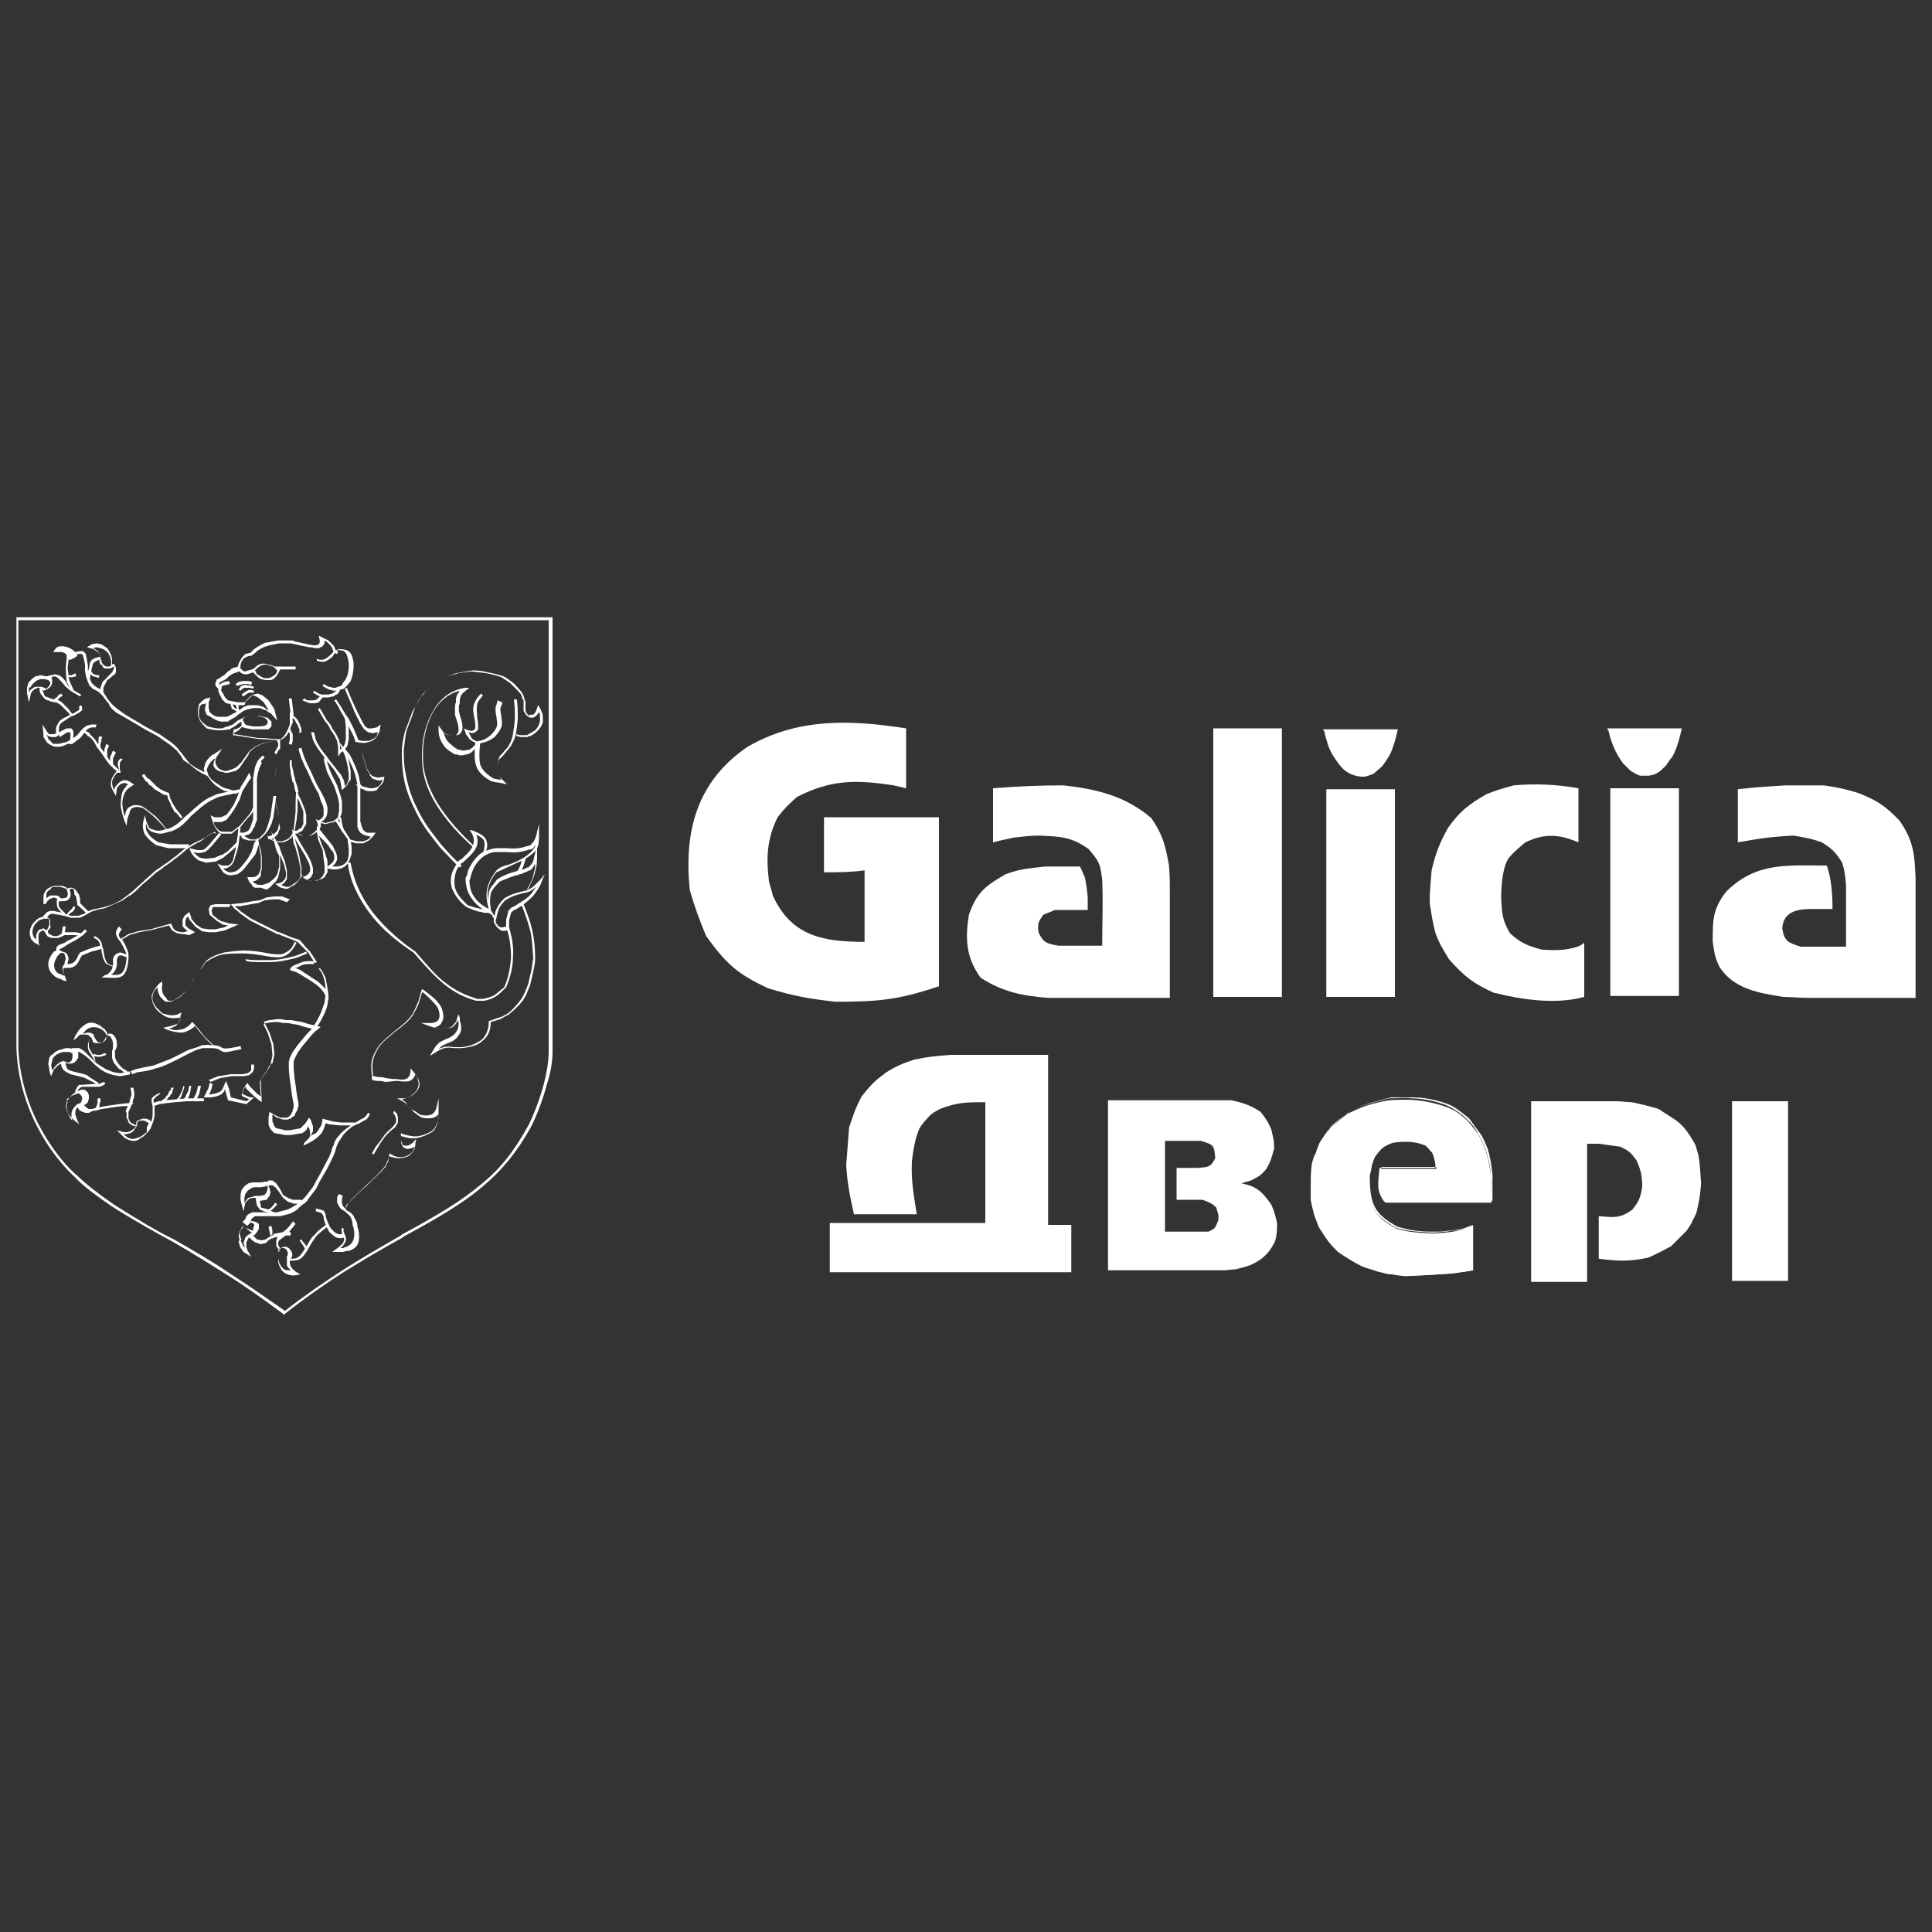 <?xml version="1.0" encoding="utf-8"?>
<!-- Generator: Adobe Illustrator 19.2.1, SVG Export Plug-In . SVG Version: 6.00 Build 0)  -->
<svg version="1.1" id="Layer_1" xmlns="http://www.w3.org/2000/svg" xmlns:xlink="http://www.w3.org/1999/xlink" x="0px" y="0px"
	 viewBox="0 0 200 200" style="enable-background:new 0 0 200 200;" xml:space="preserve">
<rect x="0" y="0" width="200" height="200" fill="#333333" stroke="none"/>
<style type="text/css">
	.st0{fill:#FFFFFF;}
</style>
<g id="Layer_x0020_1">
	<path class="st0" d="M85.3,90.3c0-1.9,0-3.8,0-5.7h11.9v17.5c-4.2,1.4-6.2,1.6-10.7,1.6c-2.7-0.3-4.4-0.6-7-1.4
		c-3.2-1.5-4.3-2.5-6.4-5.4c-0.7-1.7-1.2-3-1.7-4.8c-0.6-6,0.7-11.2,6-14.8c5.2-3,10.6-2.8,16.4-1.9v6.2c-0.4-0.1-0.9-0.2-1.3-0.3
		c-3.9-0.6-6.5-0.6-10,1.2c-0.9,0.8-1.3,1.2-2,2.1c-1.1,2.2-1.2,4.2-0.9,6.6c0.1,0.5,0.3,1,0.4,1.5c1.9,4.2,5.2,4.8,9.5,4.8
		c0-2.5,0-4.9,0-7.4C88,90.3,86.7,90.3,85.3,90.3z"/>
	<path class="st0" d="M102.8,81.6c0,1.9,0,3.8,0,5.6c0.1,0,0.3-0.1,0.4-0.1c0.1,0,0.3-0.1,0.4-0.1c0.5-0.1,0.9-0.2,1.4-0.3
		c0.9-0.1,1.7-0.2,2.6-0.2c2.1,0.1,3.3,0.1,5.1,1.4c1.1,1.3,1.2,1.5,1.4,3.2c0.1,2.3,0,4.5,0,6.8c-1.5,0-3,0-4.5,0
		c-1.2-0.2-1.6-0.3-2.1-1.4c-0.1-0.9,0-1.1,0.5-1.8c0.4-0.2,0.8-0.3,1.2-0.5c1.1,0,2.3,0,3.4,0c0-0.4,0-0.8,0-1.2
		c0-0.4-0.1-0.7-0.1-1.1c-0.1-0.4-0.1-0.7-0.2-1.1c-0.2-0.4-0.3-0.7-0.5-1.1c-1.2,0-2.4,0-3.6,0c-1.6,0.2-2.5,0.2-4.1,0.8
		c-2.1,1.2-3,1.9-3.8,4.2c-0.4,2.5-0.3,4.4,1.2,6.5c2.3,1.5,4.4,1.9,7,2.1c4.2,0,8.4,0,12.6,0c0-3.7,0-7.4,0-11.1
		c0-0.9,0-1.7-0.1-2.7c-0.4-2.1-0.6-3-1.8-4.8c-2.7-2.3-5.6-3-9.1-3.4C107.6,81.3,105.3,81.4,102.8,81.6z"/>
	<polygon class="st0" points="125.6,75.4 132.7,75.4 132.7,103.2 125.6,103.2 	"/>
	<path class="st0" d="M137,75.5c2.6,0,5.1,0,7.7,0c-0.2,0.9-0.4,1.7-0.8,2.6c-0.3,0.5-0.5,0.8-0.8,1.2c-0.3,0.3-0.6,0.5-0.9,0.8
		c-0.3,0.1-0.5,0.2-0.9,0.3c-0.1,0-0.3,0-0.4,0c-1-0.1-1.7-0.5-2.3-1.3c-0.5-0.7-0.8-1.1-1.1-1.9c-0.1-0.3-0.4-1.3-0.4-1.5
		C137,75.7,137,75.6,137,75.5z"/>
	<path class="st0" d="M166.4,75.4c2.6,0,5.1,0,7.7,0c-0.2,0.9-0.4,1.7-0.8,2.6c-0.1,0.2-0.2,0.4-0.4,0.6c-0.1,0.2-0.3,0.4-0.4,0.6
		c-0.2,0.2-0.3,0.3-0.5,0.5c-0.5,0.4-0.7,0.5-1.3,0.6c-0.3,0-0.5,0-0.9,0c-0.4-0.1-0.6-0.3-1-0.5c-0.3-0.3-0.5-0.5-0.8-0.8
		c-0.8-1.1-1.2-2.1-1.5-3.4c0,0,0,0,0,0C166.4,75.6,166.4,75.5,166.4,75.4z"/>
	<polygon class="st0" points="144.4,81.7 144.4,103.2 137.3,103.2 137.3,81.7 	"/>
	<polygon class="st0" points="173.8,81.6 173.8,103.1 166.7,103.1 166.7,81.6 	"/>
	<path class="st0" d="M163.4,87.2c0-1.9,0-3.7,0-5.6c-2.3-0.4-4.4-0.5-6.7-0.3c-1.1,0.3-1.8,0.5-2.8,0.9c-1.9,1.1-2.8,1.8-4,3.5
		c-0.9,1.6-1.3,2.7-1.7,4.4c-0.1,1.2-0.2,2.2-0.2,3.4c0.2,1.2,0.3,2,0.6,3.1c0.4,1.1,0.8,1.7,1.4,2.7c1.6,1.8,2.5,2.5,4.7,3.5
		c0,0,0,0,0.1,0c2.8,0.7,6.3,1.2,9.2,0.4c0-1.9,0-3.8,0-5.6c-0.3,0.2-0.4,0.3-0.7,0.4c-1.2,0.4-2.4,0.4-3.7,0.3
		c-1.5-0.4-2.2-0.7-3.3-1.7c-0.8-1.4-0.8-2-0.9-3.5c0-1.2,0.1-3.3,0.8-4.3c0.6-0.7,1-1,1.7-1.6C159.8,86.3,161.3,86.3,163.4,87.2z"
		/>
	<path class="st0" d="M189.1,89.6c0.5,1.3,0.6,3.1,0.6,4.5c-0.7,0-1.5,0-2.2,0c-1.5,0-2.9,0.3-3,2c0.2,1.4,0.7,1.5,1.9,1.9
		c1.6,0,3.2,0,4.7,0c0-2.1,0-4.3,0-6.4c-0.1-1-0.1-1.3-0.4-2.3c-0.7-1.1-1-1.4-2.1-2.1c-1.1-0.4-1.8-0.5-2.9-0.7
		c-2.2,0.1-3.6,0.3-5.8,0.7c0-1.8,0-3.7,0-5.5c1.7-0.2,3.3-0.3,5-0.4c1.3,0,2.5,0,3.9,0c1.4,0.2,2.3,0.4,3.6,0.8
		c2,0.8,2.7,1.3,4.2,2.8c1.5,2.1,1.6,3.6,1.7,6c0,4.1,0,8.2,0,12.4c-3.7,0-7.4,0-11.1,0c-0.9,0-1.8-0.1-2.6-0.1
		c-2.5-0.4-5.1-0.8-6.6-3.1c-0.5-1.1-0.5-1.3-0.7-2.6c0-2.3,0-3.4,1.4-5.2C181.8,89.2,185.1,89.6,189.1,89.6z"/>
	<path class="st0" d="M85.9,126.6l16.1,0c0-4.2,0-8.4,0-12.5c-1.9,0-2.9,0-4.7,0.7c-0.9,0.5-0.9,0.5-1.6,1.3
		c-0.6,0.7-0.6,0.9-0.9,1.8c-0.2,0.8-0.3,1.5-0.4,2.3c-0.1,2.1,0.2,3.5,0.5,5.5c-2.2,0-4.3,0-6.5,0c-0.4-1.8-0.7-3.2-0.8-5.1
		c0.1-1.4,0.2-2.5,0.3-3.9c0.4-1.2,0.7-2.1,1.3-3.2c0.8-1,1.2-1.5,2.3-2.3c0,0,0.1-0.1,0.1-0.1c1.1-0.7,1.8-1,3-1.4
		c1.4-0.3,2.4-0.4,3.8-0.5c3.4,0,6.7,0,10.1,0v17.6h2.4v4.9h-25L85.9,126.6z"/>
	<path class="st0" d="M152.5,126.9c0,1.5,0,3,0,4.6c-2.3,0.4-4.6,0.5-6.9,0.6c-0.6-0.1-1.3-0.2-1.9-0.2c-0.4-0.1-0.8-0.2-1.2-0.3
		c-0.5-0.2-1-0.3-1.5-0.5c-1-0.5-1.6-0.9-2.5-1.5c-0.9-0.9-1.2-1.3-1.9-2.5c-0.5-1.2-0.6-1.6-0.9-2.8c0-1.3,0-2.3,0.1-3.6
		c0.2-0.8,0.5-1.5,0.8-2.3c0.4-0.7,0.7-1.1,1.2-1.7c0.6-0.5,1-0.9,1.7-1.4c1.6-0.8,2.6-1.1,4.3-1.4c1.7-0.1,3-0.1,4.6,0.3
		c1.6,0.4,2.3,0.7,3.5,1.8c1.1,1.3,1.3,1.6,1.9,3.1c0.6,1.9,0.6,3.4,0.6,5.4c-3.7,0-7.3,0-11,0c-0.1-0.2-0.2-0.3-0.3-0.5
		c-0.1-0.2-0.1-0.4-0.2-0.6c0-0.2-0.1-0.4-0.1-0.7c0-0.6,0.1-1.2,0.1-1.7c1.9,0,3.9,0,5.8,0c0-0.7-0.1-0.8-0.3-1.5
		c-0.3-0.4-0.4-0.5-0.8-0.9c-0.8-0.3-0.9-0.3-1.7-0.4c-0.7,0-1.1,0-1.7,0.1c-1.1,0.4-1.2,0.6-1.9,1.5c-0.3,0.8-0.4,1.2-0.6,2.1
		c-0.1,2.8,0.4,4,2.9,5.3c1.3,0.4,2.3,0.4,3.7,0.5c1.2-0.1,1.9-0.1,3-0.4C151.7,127.1,152.1,127,152.5,126.9z"/>
	<path class="st0" d="M152.5,126.9v4.6h0c-1.2,0.2-2.3,0.4-3.4,0.4c-1.1,0.1-2.3,0.1-3.5,0.2c-1.2,0-3.5-0.6-4.6-1.1
		c-0.5-0.3-0.9-0.5-1.3-0.7c-0.4-0.2-0.7-0.5-1.2-0.8l0,0c-0.5-0.5-0.8-0.8-1.1-1.2c-0.3-0.4-0.5-0.7-0.9-1.3l0,0
		c-0.2-0.6-0.4-1-0.5-1.4c-0.1-0.4-0.2-0.8-0.3-1.5l0,0c0-0.7,0-1.2,0-1.8c0-0.6,0-1.1,0.1-1.8v0c0.1-0.4,0.2-0.8,0.4-1.1
		c0.1-0.4,0.3-0.8,0.4-1.1l0,0c0.2-0.3,0.4-0.6,0.6-0.9c0.2-0.3,0.4-0.5,0.6-0.8v0c0.3-0.3,0.6-0.5,0.8-0.7c0.3-0.2,0.5-0.4,0.9-0.7
		l0,0c0.8-0.4,1.4-0.7,2.1-0.9c0.7-0.2,1.4-0.4,2.2-0.6h0c0.8,0,1.6-0.1,2.3,0c0.7,0,1.5,0.1,2.3,0.3l0,0c0.8,0.2,1.4,0.4,1.9,0.7
		c0.5,0.3,1,0.6,1.6,1.2v0c0.6,0.6,0.9,1,1.1,1.5c0.3,0.4,0.5,0.9,0.8,1.6v0c0.3,1,0.5,1.8,0.5,2.7c0.1,0.9,0.1,1.7,0,2.7v0h-11
		c-0.9-1.2-0.6-2-0.5-3.5h5.8c0-0.6-0.1-0.8-0.2-1.2c0-0.1-0.1-0.2-0.1-0.3c-0.1-0.2-0.3-0.3-0.4-0.5c-0.1-0.1-0.2-0.2-0.4-0.4
		c-0.4-0.2-0.6-0.2-0.8-0.3c-0.2-0.1-0.5-0.1-0.9-0.1c-0.3,0-0.6,0-0.9,0s-0.5,0.1-0.9,0.1c-1.1,0.4-1.2,0.6-1.8,1.4l0,0.1
		c-0.2,0.4-0.3,0.7-0.4,1c-0.1,0.3-0.2,0.6-0.2,1.1c0,1.4,0.1,2.4,0.5,3.2c0.4,0.8,1.2,1.4,2.4,2.1c1.3,0.4,2.3,0.4,3.7,0.5h0
		c0.6,0,1.1-0.1,1.5-0.1c0.5-0.1,0.9-0.1,1.5-0.2L152.5,126.9L152.5,126.9z M152.5,131.4v-4.6c-0.3,0.1-0.8,0.3-1.1,0.4
		c-0.6,0.1-1,0.2-1.5,0.2c-0.5,0.1-0.9,0.1-1.5,0.1c0,0,0,0,0,0c-1.4,0-2.3-0.1-3.7-0.5h0c-1.3-0.7-2-1.3-2.4-2.1
		c-0.4-0.8-0.5-1.8-0.5-3.2v0c0.1-0.4,0.2-0.8,0.2-1.1c0.1-0.3,0.2-0.6,0.4-1c0,0,0,0,0-0.1c0.6-0.8,0.8-1,1.9-1.4h0
		c0.3-0.1,0.6-0.1,0.9-0.1c0.3,0,0.5,0,0.9,0h0c0.4,0,0.6,0.1,0.9,0.1c0.2,0.1,0.5,0.1,0.8,0.3l0,0h0c0.2,0.2,0.3,0.3,0.4,0.4
		c0.1,0.1,0.2,0.3,0.4,0.5v0c0,0.1,0.1,0.2,0.1,0.3c0.2,0.4,0.2,0.6,0.2,1.2v0H143l-0.1,1.7l0.1,0.7l0.2,0.6l0.3,0.5h11
		c0-1,0-1.8,0-2.7c-0.1-0.9-0.2-1.7-0.5-2.7c-0.3-0.7-0.5-1.2-0.8-1.6c-0.3-0.4-0.6-0.8-1.1-1.5c-0.6-0.5-1.1-0.9-1.6-1.2
		c-0.5-0.3-1.1-0.5-1.9-0.7c-0.8-0.2-1.6-0.3-2.3-0.3c-0.7,0-1.5,0-2.3,0c-0.8,0.2-1.5,0.4-2.2,0.6c-0.7,0.2-1.3,0.5-2.1,0.9
		c-0.3,0.2-0.6,0.4-0.9,0.7c-0.3,0.2-0.5,0.5-0.8,0.7c-0.3,0.3-0.5,0.5-0.6,0.8c-0.2,0.3-0.4,0.5-0.6,0.9c-0.1,0.4-0.3,0.8-0.4,1.1
		c-0.1,0.4-0.2,0.8-0.4,1.1c-0.1,0.7-0.1,1.2-0.1,1.8c0,0.6,0,1.1,0,1.8c0.1,0.6,0.2,1,0.3,1.4c0.1,0.4,0.3,0.8,0.5,1.4
		c0.4,0.6,0.6,0.9,0.9,1.3c0.3,0.4,0.6,0.7,1.1,1.2c0.5,0.3,0.8,0.6,1.2,0.8c0.4,0.2,0.8,0.4,1.3,0.7l1.5,0.5l1.2,0.3l1.9,0.2
		c1.2,0,2.3-0.1,3.5-0.2C150.2,131.8,151.3,131.6,152.5,131.4z"/>
	<path class="st0" d="M131.6,124.7c-0.9-1.3-1.5-1.9-3.1-2.2c0.3-0.1,0.7-0.2,1-0.3c0.8-0.4,1-0.5,1.6-1.2c0.5-0.9,0.5-1.1,0.8-2.1
		c0-0.9-0.1-1.1-0.3-2c-0.4-0.9-0.5-1-1.1-1.8c-1.1-0.7-1.7-0.9-3-1.2h-12.8v17.6c4,0,8,0,12,0c0.4,0,0.8-0.1,1.2-0.1
		c1.2-0.3,1.7-0.4,2.7-1.1c0.8-0.7,0.9-0.9,1.4-1.8c0.2-0.8,0.2-1.1,0.2-1.9C132,125.8,132,125.6,131.6,124.7z M126.1,126.4
		c-0.4,0.8-0.2,0.7-1,1.1c-0.2,0-0.4,0-0.6,0c-1.3,0-2.6,0-3.9,0v-9.4h3.7c1.3,0.4,1.4,0.4,1.5,1.8c-0.5,1-0.8,0.9-1.8,1
		c-0.7,0-1.5,0-2.2,0v3.3h2.7c0.7,0.3,0.9,0.3,1.4,0.8C126.1,125.7,126.2,125.7,126.1,126.4z"/>
	<path class="st0" d="M158.5,114v18.7h5.8v-14.3c0.4,0,0.8,0,1.2,0c0.8,0.1,1.4,0.2,2.2,0.3c0.9,0.4,1.1,0.6,1.7,1.4
		c0.5,1.1,0.6,1.7,0.6,2.8c-0.2,1.1-0.3,1.4-1,2.3c-1.3,1-2.1,0.8-3.5,0.7c0,1.5,0,2.9,0,4.4c0.8,0.1,1.6,0.2,2.4,0.2
		c1,0,1.7-0.1,2.7-0.3c0.9-0.4,1.5-0.7,2.4-1.2c0.6-0.6,1-1,1.6-1.6c0.1-0.1,0.1-0.2,0.2-0.3c0.1-0.1,0.1-0.2,0.2-0.3
		c0.2-0.4,0.4-0.8,0.6-1.2c0.3-1.2,0.4-1.9,0.5-3.1c-0.1-1.1-0.1-2-0.3-3c-0.1-0.3-0.2-0.7-0.3-1c-0.4-0.7-0.7-1.2-1.2-1.8
		c-0.1-0.1-0.1-0.1-0.2-0.2c-0.1-0.1-0.1-0.1-0.2-0.2c-0.7-0.6-1.5-1-2.2-1.5c-1-0.3-1.8-0.5-2.8-0.7c-0.5,0-1-0.1-1.6-0.1H158.5z"
		/>
	<polygon class="st0" points="179.3,114 179.3,132.6 185.1,132.6 185.1,114 	"/>
</g>
<path class="st0" d="M29.5,135.7c1.9-1.5,3.8-2.8,5.8-4.1c2-1.3,4.1-2.5,6.2-3.7l0.1-0.1l0,0c3.7-2,6.2-3.5,8.2-5.2
	c2-1.6,3.4-3.4,4.9-6.1c0.6-1.2,1.2-2.8,1.6-4.3c0.3-1.2,0.5-2.3,0.5-3.4V64.2H1.9v44.3h0c0.1,2.7,0.8,5.1,1.7,7.1
	c1.5,3.2,3.5,5.4,4.4,6.1l0,0l0,0c0.8,0.8,2.2,1.9,3.8,3c2.2,1.4,4.7,2.9,6.2,3.6l0,0c2.1,1.2,4,2.3,5.9,3.6
	C25.8,133.1,27.6,134.4,29.5,135.7z M35.4,131.8c-2,1.3-4,2.7-5.9,4.2l-0.1,0.1l-0.1-0.1c-1.9-1.4-3.7-2.7-5.6-3.9
	c-1.9-1.2-3.8-2.4-5.9-3.6c-1.5-0.8-4-2.2-6.2-3.6c-1.6-1.1-3.1-2.2-3.8-3c-0.9-0.8-2.9-2.9-4.4-6.2c-0.9-2-1.6-4.4-1.7-7.2v0V63.9
	h55.5v44.9c0,1.1-0.2,2.3-0.6,3.5c-0.4,1.5-1,3.1-1.6,4.3l0,0c-1.5,2.7-3,4.5-5,6.2c-2,1.7-4.5,3.2-8.2,5.2l-0.1,0.1l0,0
	C39.5,129.3,37.5,130.5,35.4,131.8z"/>
<path class="st0" d="M40.8,115l0.3,0.3l0.1,0.4l0,0.5l-0.3,0.5l-0.5,0.4l-0.5,0.5l-0.5,0.7l-0.3,0.5l-0.4,0.7l-0.2-0.1l0.4-0.7l0,0
	l0.4-0.5l0.5-0.7c0.2-0.2,0.3-0.4,0.5-0.5l0.4-0.4l0.3-0.4l0-0.4l-0.1-0.3l-0.2-0.3L40.8,115z"/>
<path class="st0" d="M35.5,123.8c-0.1,0.1-0.1,0.3-0.1,0.4c0,0.1,0,0.2,0,0.4c0.1,0.3,0.3,0.5,0.5,0.7c0,0,0.1,0.1,0.2,0.1
	c0.3,0.2,0.5,0.4,0.6,0.7c0.2,0.3,0.3,0.5,0.3,0.9l0.1,0.3l0,0c0.1,0.5,0.1,1,0,1.3c-0.1,0.4-0.4,0.7-1,0.9l0,0l-0.1,0l0,0
	c0,0-0.1,0-0.1,0c-0.1,0-0.3,0.1-0.4,0.1v0l-1.1,0l0.4-0.3c0.3-0.2,0.5-0.4,0.7-0.6c0.1-0.2,0.2-0.5,0-0.8l0,0
	c-0.1-0.2-0.2-0.5-0.1-0.8l0.2,0.1c-0.1,0.2,0,0.4,0.1,0.6l0,0c0.2,0.4,0.1,0.8-0.1,1c-0.1,0.2-0.2,0.3-0.4,0.4l0.2,0h0
	c0.1,0,0.2,0,0.3-0.1c0,0,0.1,0,0.1,0l0,0c0.5-0.2,0.7-0.5,0.8-0.8c0.1-0.3,0.1-0.7,0-1.2l-0.1-0.3l0,0c0-0.3-0.1-0.6-0.2-0.8
	c-0.1-0.2-0.4-0.4-0.6-0.6l0,0c-0.1-0.1-0.1-0.1-0.2-0.1c-0.3-0.2-0.4-0.4-0.6-0.8l0,0l0,0c0-0.2,0-0.3,0-0.5c0-0.1,0.1-0.3,0.2-0.4
	L35.5,123.8z"/>
<path class="st0" d="M35.7,128.1c-0.3,0.1-0.6,0.1-0.9,0c-0.3-0.2-0.6-0.4-0.8-0.7l0,0l0,0c0-0.1,0-0.1-0.1-0.2
	c-0.2-0.4-0.4-0.9-0.4-1.3l-0.2-0.3l0,0c-0.1,0-0.1-0.1-0.2-0.1l-0.4-0.1l0-0.3l0.4,0.1l0,0c0.1,0,0.2,0.1,0.3,0.1c0,0,0,0,0.1,0
	l0,0l0.2,0.4v0c0,0.3,0.2,0.8,0.4,1.2c0,0.1,0.1,0.1,0.1,0.2c0.2,0.2,0.4,0.5,0.7,0.6c0.2,0.1,0.4,0.1,0.6,0L35.7,128.1z"/>
<path class="st0" d="M34,126.9c-0.5,0.4-0.9,0.7-1.2,1c-0.3,0.4-0.6,0.8-0.9,1.4l0,0c-0.3,0.5-0.5,0.8-0.8,1
	c-0.3,0.2-0.6,0.2-1.1,0.2c0,0.2,0,0.4,0.1,0.6c0.1,0.2,0.3,0.4,0.6,0.6l0.4,0.2l-0.4,0.1c-0.2,0-0.4,0.1-0.6,0
	c-0.2,0-0.4-0.1-0.6-0.2l0,0l0,0c-0.3-0.2-0.4-0.4-0.5-0.6c-0.1-0.2-0.2-0.4-0.2-0.7l0,0c0-0.1,0-0.2,0-0.2c0-0.1,0-0.1,0-0.2l0-0.3
	v0c0-0.1,0-0.2,0.1-0.3c0-0.1,0.1-0.1,0.1-0.2l0,0l0,0c0.1-0.1,0.2-0.2,0.3-0.2c0.1,0,0.2-0.1,0.4,0l0,0l0.2,0.1l0,0
	c0.5,0.5,0.4,0.9,0.2,1.1c0.4,0,0.6,0,0.8-0.2c0.2-0.1,0.4-0.4,0.7-0.9l0,0c0.4-0.6,0.6-1.1,1-1.4c0.3-0.4,0.7-0.7,1.3-1.1L34,126.9
	z M29.7,130.3l0-0.1h0c0,0,0-0.1,0-0.1c0.1-0.2,0.2-0.4-0.1-0.8l-0.2-0.1c-0.1,0-0.2,0-0.3,0c-0.1,0-0.2,0.1-0.2,0.1
	c0,0.1-0.1,0.1-0.1,0.1c0,0,0,0.1,0,0.2l0,0l0,0.3c0,0.1,0,0.2,0,0.2c0,0.1,0,0.1,0,0.2l0,0c0.1,0.3,0.1,0.5,0.2,0.6
	c0.1,0.2,0.2,0.3,0.4,0.5c0.2,0.1,0.4,0.1,0.5,0.1c0.1,0,0.1,0,0.2,0c-0.2-0.2-0.3-0.3-0.4-0.5C29.7,130.9,29.7,130.6,29.7,130.3z"
	/>
<path class="st0" d="M30.6,126.7C30.6,126.8,30.6,126.8,30.6,126.7c-0.1,0.1-0.1,0.1-0.1,0.1l0,0c-0.2,0.3-0.5,0.6-0.7,0.9l-0.5,0.4
	l0,0l-0.4,0.3l-0.1,0.2l0,0l0,0.3l0.2,0.3l-0.2,0.1l-0.2-0.3l0-0.1l0-0.4l0-0.1l0.1-0.3l0.4-0.4l0,0l0.5-0.4l0.3-0.3l0.4-0.5
	c0,0,0,0,0,0c0,0,0,0,0-0.1L30.6,126.7z"/>
<path class="st0" d="M25.9,127.7l0.3-0.1l0-0.4l0.1-0.3l0,0l0-0.2l-0.2-0.1l-0.3-0.1l-0.2,0l-0.3,0.3l-0.2,0.3l-0.2,0.3l-0.1,0.3
	l0.2,0.7l-0.1,0l0.1,0.2l0.2,0.4l0.1,0.2l0-0.2c0-0.1,0-0.2-0.1-0.3l0.1-0.3l0.1-0.3l0.2-0.2L25.9,127.7L25.9,127.7z M26.4,127.8
	l-0.2,0.1l0.1,0.1l0,0l0.3,0.3l0.5,0.1l0.4-0.1l0,0l0,0l0.3-0.2l0.3-0.2l0.1,0l0,0c0,0,0,0,0.1-0.1c0.1-0.1,0.1-0.1,0.2-0.1l0.5-0.1
	l0,0c0,0,0,0,0,0l0,0c0.2,0,0.4-0.1,0.5-0.1l0.4,0l0,0l0,0c0,0,0,0,0,0c0,0,0,0,0,0l0.2,0.1c0,0,0,0,0,0.1c0,0,0,0,0,0.1
	c0,0.1-0.1,0.1-0.1,0.1l0,0c0,0,0,0,0,0l0,0l-0.5,0l-0.5,0.1l0,0c0,0,0,0,0,0l0,0l-0.6,0.1h0c0,0,0,0,0,0c0,0-0.1,0.1-0.2,0.1
	l-0.1,0l-0.3,0.2l-0.3,0.3l-0.1,0l-0.4,0.1l-0.6-0.2l-0.4-0.3l0,0l-0.2-0.2l-0.1,0.1l-0.1,0.2l-0.1,0.2l0,0.2l0,0.3l0.1,0.3l0.4,0.7
	l-0.8-0.5l-0.2-0.3c-0.1-0.1-0.2-0.3-0.2-0.4l-0.1-0.4l0.1-0.1l-0.1-0.5l0.1-0.4c0.1-0.1,0.2-0.3,0.2-0.4l0.3-0.3l0.4-0.3l0.4-0.1
	l0.4,0.1l0.3,0.2l0,0.4l0,0.1l-0.1,0.2L26.4,127.8L26.4,127.8z"/>
<polygon class="st0" points="26.4,127.5 26.4,127.5 26.3,127.7 26.4,127.6 26.5,127.6 26.3,127.8 25.4,127.1 "/>
<path class="st0" d="M25.1,126.5L25.1,126.5l0.3-0.3l0.1-0.3l0.2-0.2l0.4-0.2l0.4,0l1.8,0h0h0.1l0,0l0.3,0l0,0h0l0.7-0.2l0,0h0
	l0.4-0.1h0l0.4-0.2h0l0.3-0.2l0.2-0.1l0.2-0.2l0,0l0.2-0.1l0.3-0.3l0,0l0.2-0.2l0.7-0.9l0.2-0.3l0.2-0.4l0.4-0.7l1-1.9l0.2-0.5
	l0.1-0.4c0.1-0.2,0.2-0.3,0.2-0.5l0.2-0.4l0,0l0.5-0.6c0.3-0.3,0.6-0.5,1-0.8l0,0l0.2-0.2l0.3-0.1l0.2-0.1l0.3-0.2l0.4-0.2l0.2-0.2
	l0,0l0.2-0.3l0.2,0.1l-0.2,0.4l0,0l-0.2,0.2l-0.4,0.2c-0.1,0.1-0.2,0.1-0.3,0.2l-0.3,0.1l-0.2,0.1l-0.2,0.1l-0.5,0.4l-0.4,0.4
	l-0.4,0.6l0,0l-0.2,0.3l-0.2,0.5l-0.1,0.4l-0.2,0.5c-0.3,0.6-0.6,1.3-1,1.9l-0.4,0.7l-0.2,0.4l-0.2,0.4l-0.7,0.9l-0.2,0.3v0
	l-0.3,0.3l-0.2,0.1l-0.2,0.2c-0.1,0.1-0.2,0.1-0.2,0.2l-0.4,0.3h0l-0.4,0.2h0l-0.3,0.1l0,0l0,0l-0.8,0.2h0l0,0l-0.3,0l0,0h-0.1v0
	l-1.8,0l-0.4,0l-0.3,0.2l-0.1,0.2l-0.1,0.3l-0.3,0.3v0l0,0l0,0l0,0L25.1,126.5z"/>
<path class="st0" d="M36.7,116.5h-1h0l-0.4,0c-0.4,0-0.8-0.1-1.2-0.1l-0.3-0.1l-0.1,0l-0.1,0.3l0,0l-0.1,0.3l-0.2,0.4l-0.2,0.2
	l-0.3,0.3l0,0l-0.3,0.2l-0.3,0.2l0,0l-0.4,0.2l0,0l0,0c0,0,0,0,0,0h0c0,0,0,0,0,0l-0.4,0.2l0.1-0.3l0.3-0.3l0.2-0.2l0.1-0.2l0-0.1
	l0-0.2l0-0.2l-0.1-0.3l-0.1-0.2l-0.1,0.2l0,0l-0.1,0.2l-0.4,0.3l-1.2,0.2c-0.2,0-0.4,0-0.6,0l-0.5-0.1l0,0l-0.6-0.1l-0.3-0.3
	l-0.2-0.3l-0.1-0.3l0-0.3l0,0l0-0.4v0l0.1-0.6l0.5,0.3h0l0.2,0.1l0.2,0.1l0.2,0.1l0.2,0h0l0.2,0l0,0l0.3,0l0.2-0.1l0.1-0.1l0,0
	l0.1-0.1l0.1-0.2l0.1-0.2l0-0.1h0l0.1-0.3v-0.3l-0.1-0.5l0,0l-0.1-0.6l-0.1-0.8v0l-0.1-0.6v0l-0.1-1.1l0-0.8l0,0l0.1-0.4l0,0
	l0.3-0.6l0.5-0.7l0,0l0.5-0.6l0,0l0.5-0.6l0.3-0.3l0,0l0.2-0.2l-0.8-0.2l-0.6-0.2l-0.6-0.1l0,0l-0.5-0.1l-0.5,0l0,0h0l-0.5-0.1
	l-0.3,0l-0.3,0l-0.6,0.1l-0.3,0.1l0,0.1l0.2,0.4l0,0l0.2,0.4l0.1,0.3l0,0l0.3,0.9l0.1,1.1l0,0.1l-0.2,0.9l0,0c0,0,0,0,0,0
	c0,0,0,0.1-0.1,0.1l-0.3,0.6l-0.1,0.1l-0.5,0.7l0,0l0,0l0,0.3l0.1,2.1c-0.7-0.5-1-0.8-1.6-1.4l-0.1-0.2l-0.2,0.3l-0.1,0.4
	c0,0,0,0,0,0c0,0,0,0.1,0.1,0.1l0.7,0.3h0.4l-0.8,0.7l-1.9-0.4l-0.3-1.1l0-0.1l-0.1,0.3l-0.3,0.3l-0.5,0.2l-0.6,0.1h-0.1l-0.6,0
	l0.3-0.6l0.2-0.4l0.1-0.5l0.3,0.1l-0.1,0.5c-0.1,0.2-0.1,0.3-0.2,0.5l-0.1,0.1l0,0l0,0h0.1l0.6-0.1l0.5-0.2l0.2-0.2l0.4-0.9l0.3,0.8
	l0,0l0.2,0.9l1.6,0.4l0.3-0.2l-0.7-0.3l0-0.1c0,0,0,0,0,0c0,0,0,0,0,0l-0.1,0l0.2-0.7l0.4-0.6l0.3,0.4l0.7,0.7l0.4,0.3l-0.1-1.5
	l0.1-0.3l0.1-0.1l0,0c0.2-0.3,0.4-0.5,0.6-0.8l0.4-0.7l0.1,0c0,0,0,0,0,0l0,0l0.2-0.9l0-0.1l-0.1-1l-0.3-0.9l0,0l-0.1-0.3l-0.2-0.4
	v0l-0.2-0.4l-0.2-0.3l0.2-0.1l0.4-0.1c0.3,0,0.6-0.1,0.9-0.1h0l0.3,0l0.5,0.1h0h0l0.5,0l0.6,0.1l0,0l0.6,0.1l0.6,0.2l1.3,0.3
	l-0.6,0.5l-0.3,0.3l-0.5,0.6l0,0l-0.5,0.6l-0.5,0.7l-0.3,0.6l0,0l-0.1,0.3v0l0,0.7l0.1,1.1l0,0l0.1,0.6l0.1,0.8l0.1,0.6l0.1,0.5v0.3
	l-0.1,0.3l0,0l0,0.1l-0.2,0.3l-0.1,0.3l-0.2,0.1l-0.2,0.2l-0.1,0l-0.2,0.1l-0.3,0l0,0l-0.2,0h0l-0.3-0.1l-0.3-0.1l-0.2-0.1l-0.2-0.2
	h0l-0.1,0l0,0.1l0,0l0,0.3l0,0l0,0.3l0.1,0.2l0.1,0.3l0.2,0.2l0.5,0.1h0l0.4,0.1l0.5,0l1.1-0.2l0.3-0.3l0.2-0.2l0,0l0.4-0.6l0.2,0.3
	l0,0l0.1,0.3l0.1,0.3l0,0.2l0,0.3l-0.1,0.2l-0.1,0.2l-0.1,0.1l0.2-0.1l0.4-0.2l0,0l0.2-0.2l0.1-0.2l0.2-0.3l0.1-0.2l0.1-0.6
	c0.2,0.1,0.5,0.1,0.7,0.2l0.4,0.1l0.8,0.1l0.4,0v0h1V116.5z"/>
<path class="st0" d="M21.1,114l-0.8,0h-1l-1.2,0.1l-0.9,0.1l-0.7,0.1l-0.6,0.2l-0.1-0.3l0.6-0.2c0.3,0,0.5-0.1,0.8-0.1
	c0.7-0.1,1.4-0.1,2.1-0.2l0,0h1l0.8,0L21.1,114z"/>
<polygon class="st0" points="20.8,112.4 20.7,112.9 20.6,113.3 20.4,113.7 20.2,114 20,113.8 20.1,113.6 20.3,113.2 20.4,112.9 
	20.5,112.4 "/>
<polygon class="st0" points="19.8,112.4 19.8,112.4 19.7,113 19.6,113.4 19.4,113.8 19.3,113.9 19,113.8 19.1,113.7 19.3,113.3 
	19.5,112.9 19.6,112.4 19.6,112.4 "/>
<path class="st0" d="M19.1,112.5l-0.1,0.3c0,0.1-0.1,0.2-0.1,0.3l-0.1,0.3c0,0.1-0.1,0.2-0.1,0.2l-0.1,0.2c-0.1,0.1-0.2,0.2-0.2,0.3
	l-0.2-0.2l0.1-0.1c0.1-0.1,0.2-0.2,0.3-0.4l0.1-0.2l0.1-0.2l0.1-0.3l0.1-0.3L19.1,112.5z"/>
<polygon class="st0" points="18,112.6 17.9,112.8 17.8,113.2 17.8,113.2 17.6,113.4 17.6,113.5 17.4,113.6 17.4,113.7 17.3,113.8 
	17.3,113.8 17.1,114 16.9,114.2 16.8,114.1 16.7,114.1 16.7,114 16.9,113.8 17.1,113.7 17.1,113.7 17.2,113.5 17.4,113.3 17.5,113 
	17.7,112.8 17.7,112.6 "/>
<path class="st0" d="M16.5,113.3l-0.3,0.2l-0.2,0.2l-0.1,0.1l0,0.2l0,0l0.1,0.4l0,0.5h0v0h0l0,0.6l-0.1,0.5
	c-0.1,0.3-0.2,0.5-0.3,0.8l-0.3,0.4l-0.4,0.4l-0.3,0.2l-0.3,0.2l-0.3,0.1l-0.3,0l-0.4-0.1l-0.4-0.2c-0.3-0.3-0.5-0.5-0.8-0.8
	l0.7,0.2h0l0.4,0l0.3-0.1l0.3-0.2l0.2-0.2l0.1-0.2l0-0.2l0-0.1l0.1-0.2l0.1,0l0.2-0.1l0.3-0.1h0c0.1,0,0.1,0,0.2,0l0.1,0l0.3,0.1
	l0,0l0.3,0.2l0,0l0-0.1l0.1-0.5l0-0.5v0v0v0l0-0.5l-0.1-0.4l0-0.1l0-0.3l0.2-0.2l0.3-0.2l0.4-0.2L16.5,113.3z M15.2,116.7l0.2-0.4
	l-0.1-0.1l-0.2-0.1l-0.2-0.1l0,0l-0.2,0h0l-0.2,0l-0.2,0.1l0,0l-0.1,0.1l0,0l0,0.3l-0.2,0.3l-0.2,0.3l-0.3,0.2l-0.4,0.1l-0.3,0
	l0.2,0.2l0.3,0.2l0.3,0.1l0.3,0l0.3-0.1l0.3-0.1l0.3-0.2l0.4-0.3L15.2,116.7z"/>
<path class="st0" d="M14,116.6l-0.3-0.1l-0.2-0.1l-0.2-0.2l0-0.1l-0.1-0.2l0,0l-0.1-0.2v-0.5L13,115c0.1-0.1,0.1-0.3,0.2-0.4
	l0.2-0.5l0.1-0.4l0.1-0.3l0-0.3l-0.1-0.5l0.3,0l0.1,0.5l0,0.4l-0.1,0.3l-0.1,0.4l-0.2,0.5l-0.2,0.4l0,0.3v0.4l0.1,0.2l0.1,0.2l0,0
	c0.1,0,0.1,0.1,0.2,0.1l0.2,0.1l0.2,0.1L14,116.6z"/>
<path class="st0" d="M13.3,114.5L13.3,114.5L13.3,114.5L13.3,114.5l-0.5,0l-0.9,0.1l-0.6,0.1l-0.7,0.1l0,0c0,0,0,0,0,0
	c0,0,0,0-0.1,0c-0.3,0.1-0.6,0.2-0.9,0.2l-0.4,0.2l-0.3,0h0H8.8l-0.2-0.1H8.5c-0.1-0.1-0.2-0.1-0.3-0.2l-0.2-0.3l0,0l0,0l-0.1,0.2
	l-0.1,0.2l0,0.4l0.1,0.3l0.3,0.7c-0.2-0.2-0.4-0.3-0.6-0.5l-0.3-0.3c-0.1-0.1-0.2-0.3-0.3-0.4l-0.1-0.3l-0.1-0.4l0.1-0.4l0.1-0.2
	l0.2-0.3l0.3-0.3l0.4-0.3l0.3-0.1l0,0l0.2-0.1l0.3,0l0.2,0.1l0.2,0.2l0.1,0.3v0.3l-0.1,0.4l-0.2,0.2l-0.2,0.1l0.2,0.2l0,0l0.1,0.1h0
	l0.2,0.1h0.1v0l0.2,0l0.4-0.1l0.5-0.1l0.5-0.1h0c0,0,0,0,0,0l0,0l0.7-0.1l0.7-0.1l0,0l0.9-0.1l0.5,0l0,0c0,0,0,0,0,0c0,0,0,0,0.1,0
	c0,0,0,0,0.1,0h0l0,0L13.3,114.5L13.3,114.5C13.4,114.4,13.4,114.4,13.3,114.5C13.4,114.4,13.4,114.4,13.3,114.5L13.3,114.5z
	 M13.4,114.4L13.4,114.4C13.4,114.4,13.4,114.4,13.4,114.4L13.4,114.4z M7.9,114.4L7.9,114.4l0.1-0.1l0.3-0.1l0.1-0.1l0.1-0.3v-0.2
	l-0.1-0.2l-0.1-0.1l-0.1-0.1l-0.2,0l-0.2,0.1l-0.3,0.1l-0.3,0.2l-0.3,0.2L7,114.1l-0.1,0.2l0,0.4l0.1,0.4l0.1,0.3l0.2,0.4l0.2,0.2
	l-0.1-0.3l0-0.5l0.1-0.3l0.2-0.3L7.9,114.4z"/>
<polygon class="st0" points="10.4,113.7 10.4,114 10.3,114.3 10.3,114.3 10.3,114.5 10.3,114.5 10.2,114.8 9.9,114.7 10,114.5 
	10,114.5 10.1,114.2 10.1,114 10.1,113.7 "/>
<polygon class="st0" points="7.8,113.1 7.8,112.9 7.9,112.7 8,112.5 8.2,112.3 8.5,112.3 9.9,112.2 10.3,112.2 10.5,112.1 10.8,112 
	10.9,112.2 10.6,112.4 10.3,112.5 10,112.5 9.9,112.5 8.5,112.5 8.3,112.6 8.2,112.7 8.1,112.8 8,113 8,113.2 "/>
<path class="st0" d="M6.5,110.1l-0.2,0L6,110.3l-0.2,0.2l-0.2,0.2l-0.1,0.2l-0.2,0.5c-0.1-0.2-0.2-0.5-0.2-0.7
	c0-0.2-0.1-0.4-0.1-0.6l0.1-0.6l0.2-0.3l0.1,0l0.3-0.3l0.4-0.2l0.4-0.1l0.3-0.1h0.4l0.3,0.1l0.3,0.1l0.2,0.1l0.1,0.2l0,0.5l-0.2,0.3
	l-0.2,0.2l-0.3,0.1H7l-0.2-0.1l0,0.2l0.1,0.3l0.1,0.2l0.2,0.1l0.3,0.1l0.4,0.1l0.4,0.1h0l0.4,0.1l0,0l0.3,0.1l0.4,0.3l0,0
	c0.3,0.2,0.5,0.3,0.8,0.5l-0.1,0.2l-0.5-0.3l-0.4-0.2l0,0l-0.4-0.2l-0.3-0.1v0l-0.4-0.1l0,0l-0.4-0.1l-0.4-0.1l-0.4-0.2l-0.3-0.2
	l-0.2-0.3l-0.1-0.4L6.5,110.1z M6.3,109.9l0.2,0l0-0.1L7,110h0.1l0.2-0.1l0.1-0.1l0.1-0.3l0-0.4l0-0.1l-0.1,0l-0.2-0.1l-0.2,0H6.8
	l-0.3,0L6.2,109l-0.4,0.2l-0.3,0.3l0,0l-0.1,0.3l-0.1,0.5l0.1,0.5l0,0l0.1-0.1l0.2-0.3l0.2-0.2L6.3,109.9L6.3,109.9z"/>
<path class="st0" d="M7.3,108.6l0.2-0.1l0.3,0l0.4,0c0.2,0.1,0.4,0.2,0.6,0.4c0.2,0.2,0.3,0.3,0.5,0.5l0.6,0.6l0.6,0.4l0.5,0.3
	l0.5,0.2l0.3,0.1l0.6,0.1l0.6-0.1l0.4-0.1l0.1,0.3l-0.4,0.1c-0.2,0-0.4,0.1-0.7,0.1c-0.2,0-0.4-0.1-0.6-0.1c-0.1,0-0.3-0.1-0.4-0.1
	l-0.5-0.2l-0.5-0.3c-0.2-0.2-0.4-0.3-0.6-0.5l-0.6-0.6l-0.5-0.4l-0.5-0.3l-0.4,0l-0.2,0l-0.2,0.1L7.3,108.6z"/>
<path class="st0" d="M9.9,110l-0.4-0.7c-0.1-0.2-0.2-0.3-0.3-0.5c-0.1-0.2-0.1-0.3-0.1-0.6v0l0,0c0-0.2,0.1-0.3,0.1-0.5
	c0.1-0.1,0.1-0.2,0.2-0.3c-0.1-0.1-0.1-0.1-0.2-0.2c-0.1-0.1-0.2-0.1-0.3-0.1c-0.2,0-0.3,0-0.5,0c-0.1,0-0.3,0.1-0.4,0.3l-0.4,0.3
	l0.2-0.5c0.1-0.1,0.1-0.2,0.2-0.3c0.2-0.4,0.6-0.7,0.9-0.9c0.4-0.2,0.8-0.2,1.3,0.1c0.1,0,0.2,0.1,0.2,0.1l0,0l0,0
	c0.1,0.1,0.2,0.2,0.4,0.3c0.1,0.1,0.2,0.3,0.3,0.4l0,0l0,0c0,0.2,0,0.3-0.1,0.4c-0.1,0.2-0.2,0.4-0.3,0.5c-0.1,0.1-0.3,0.2-0.6,0.2
	c-0.1,0-0.3,0-0.4-0.1l-0.1,0l0-0.1c0-0.1-0.1-0.2-0.1-0.3c0,0,0-0.1-0.1-0.1c-0.1,0.1-0.1,0.1-0.1,0.2c-0.1,0.1-0.1,0.2-0.1,0.4
	c0,0.2,0,0.3,0,0.4c0,0.1,0.1,0.2,0.2,0.4l0,0l0.4,0.7L9.9,110z M9.8,107.4L9.8,107.4L9.8,107.4c0.1,0.2,0.1,0.2,0.2,0.3
	c0,0.1,0.1,0.1,0.1,0.2c0.1,0,0.2,0,0.3,0c0.2,0,0.3,0,0.4-0.1c0.1-0.1,0.2-0.2,0.2-0.3c0-0.1,0-0.2,0.1-0.3
	c-0.1-0.1-0.2-0.2-0.2-0.3c-0.1-0.1-0.2-0.2-0.3-0.3c-0.1,0-0.1-0.1-0.2-0.1c-0.4-0.2-0.8-0.2-1.1-0.1c-0.3,0.1-0.5,0.3-0.7,0.6
	c0,0,0.1,0,0.1,0c0.2-0.1,0.3-0.1,0.6-0.1h0l0,0c0.2,0.1,0.3,0.1,0.4,0.2C9.7,107.2,9.7,107.3,9.8,107.4z"/>
<path class="st0" d="M11.2,107c0.2,0,0.4,0,0.5,0.1c0.1,0.1,0.2,0.2,0.3,0.4l0,0l0,0c0.1,0.3,0.1,0.5,0.1,0.7c0,0.2-0.1,0.4-0.2,0.6
	c0,0.1,0,0.1,0,0.2c0,0.1,0,0.1,0,0.2l0,0.1l0,0.1c0.1,0.4,0.2,0.5,0.5,0.9l0.2,0.2c0.1,0.1,0.2,0.2,0.3,0.2
	c0.1,0.1,0.2,0.1,0.3,0.2l-0.2,0.2c-0.1-0.1-0.2-0.1-0.3-0.2c-0.1-0.1-0.2-0.2-0.3-0.2c-0.1-0.1-0.2-0.1-0.2-0.2
	c-0.4-0.4-0.5-0.6-0.6-1c0,0,0-0.1,0-0.2l0,0l0-0.1c0-0.1,0-0.1,0-0.2c0-0.1,0-0.1,0-0.2l0,0l0,0c0.1-0.2,0.1-0.4,0.1-0.6
	c0-0.2,0-0.3-0.1-0.6c-0.1-0.1-0.1-0.2-0.2-0.3c-0.1-0.1-0.2-0.1-0.3-0.1L11.2,107z"/>
<path class="st0" d="M9.7,109.1c0.3,0.1,0.4,0.1,0.6,0.1s0.3-0.1,0.6-0.2l0.1,0.2c-0.3,0.1-0.5,0.2-0.7,0.2c-0.2,0-0.4,0-0.7-0.1
	L9.7,109.1z"/>
<path class="st0" d="M13.5,110.9l0.5-0.2l0,0c0.8-0.2,1.4-0.3,1.9-0.4c0.5-0.2,1-0.4,1.8-0.7l0,0l1-0.5c0.4-0.2,0.7-0.4,1.1-0.5
	c0.3-0.1,0.7-0.2,1.1-0.4l0,0l0,0c0.4,0,0.6-0.1,0.9,0c0.3,0,0.5,0,0.9,0.1l0,0l0,0c0.5,0.3,0.5,0.3,1.7,0.1c0.1,0,0.3-0.1,0.5-0.1
	l0.1,0.3c-0.2,0-0.3,0.1-0.5,0.1c-1.3,0.3-1.3,0.3-1.9-0.1c-0.3-0.1-0.6-0.1-0.8-0.1c-0.2,0-0.5,0-0.8,0c-0.4,0.1-0.8,0.2-1.1,0.4
	c-0.3,0.1-0.6,0.3-1,0.5l-1,0.5l0,0c-0.8,0.4-1.3,0.6-1.8,0.7c-0.5,0.2-1.1,0.3-1.9,0.4l-0.5,0.2L13.5,110.9z"/>
<path class="st0" d="M21.6,111.8l0.5-0.2l0.5-0.2h0.1l0.6-0.1l0,0l0.6-0.1h0.1l0.4,0h0h0.1l0.5,0h0.1l0.5-0.1l0,0c0,0,0,0,0,0v0
	c0,0,0,0,0,0l0.2-0.1v0l0.2-0.2c0,0,0,0,0,0c0,0,0,0,0,0l0-0.2l0,0c0,0,0,0,0,0c0,0,0,0,0,0l0-0.4l0.3,0l0,0.4l0,0c0,0,0,0,0,0
	c0,0,0,0,0,0l-0.1,0.3l0,0l0,0l0,0l-0.1,0.1c0,0,0,0,0,0.1c0,0,0,0-0.1,0l0,0l-0.2,0.2h0c0,0,0,0,0,0l-0.5,0.1h-0.1l-0.5,0h-0.1
	l-0.4,0h0H24l-0.6,0.1l0,0l-0.6,0.1h0l-0.5,0.2l-0.5,0.2L21.6,111.8z M25.7,110.9C25.7,110.9,25.7,110.9,25.7,110.9L25.7,110.9
	L25.7,110.9L25.7,110.9z"/>
<path class="st0" d="M22.2,108.4c-0.4-0.4-0.8-0.7-1.1-1.1c-0.3-0.3-0.6-0.7-0.9-1.1c-0.4,0.4-0.9,0.6-1.3,0.7c-0.5,0-1-0.1-1.6-0.3
	l-0.4-0.2l0.4-0.1c0.5-0.1,0.8-0.2,1-0.3c0.2-0.1,0.3-0.3,0.4-0.7c-0.3,0.1-0.5,0.1-0.8,0.1c-0.3,0-0.7-0.1-1-0.3l0,0l0,0
	c-0.1-0.1-0.3-0.2-0.4-0.3c-0.1-0.1-0.2-0.2-0.3-0.3l0,0c-0.4-0.5-0.5-1-0.5-1.4c0.1-0.4,0.4-0.9,0.8-1.3l0.3-0.2l0,0.4
	c-0.1,0.4,0,0.9,0.3,1.2l0,0c0.1,0.1,0.2,0.2,0.2,0.3c0.1,0.1,0.2,0.1,0.3,0.1c0.2,0,0.4,0,0.6-0.2l0,0l0,0c0.8-0.4,1.2-1,1.6-1.7
	c0.1-0.1,0.2-0.3,0.3-0.4l0,0c0.2-0.3,0.4-0.6,0.6-0.9c0.2-0.3,0.4-0.6,0.6-0.9l0,0l0,0c0.6-0.5,1.2-0.7,1.9-0.9
	c0.7-0.1,1.4-0.2,2.1-0.2v0c0.7,0,1.4,0.1,2,0.2c0.5,0.1,1,0.2,1.6,0.2v0c0.4,0,0.7-0.2,1-0.4c0.3-0.2,0.5-0.6,0.6-0.9l0.2,0.1
	c-0.2,0.4-0.4,0.7-0.7,1c-0.3,0.3-0.7,0.5-1.2,0.5h0c-0.6,0-1.1-0.1-1.7-0.2c-0.6-0.1-1.2-0.2-2-0.2h0c-0.7,0-1.4,0-2,0.1
	c-0.6,0.1-1.2,0.4-1.8,0.8c-0.2,0.3-0.4,0.6-0.6,0.8c-0.2,0.3-0.4,0.6-0.6,0.9l0,0c-0.1,0.2-0.2,0.3-0.3,0.4
	c-0.5,0.8-0.8,1.4-1.7,1.8c-0.3,0.2-0.5,0.2-0.8,0.2c-0.2,0-0.3-0.1-0.4-0.2c-0.1-0.1-0.2-0.2-0.3-0.3v0c-0.2-0.3-0.3-0.7-0.3-1
	c-0.3,0.3-0.5,0.6-0.5,0.9c-0.1,0.4,0.1,0.8,0.4,1.2c0.1,0.1,0.2,0.2,0.3,0.3c0.1,0.1,0.2,0.2,0.3,0.3c0.4,0.1,0.7,0.2,0.9,0.2
	c0.3,0,0.6,0,0.9-0.2l0.2-0.1l-0.1,0.3c-0.1,0.6-0.3,0.9-0.5,1.1c-0.2,0.1-0.4,0.2-0.7,0.3c0.4,0.1,0.7,0.2,1,0.1
	c0.4,0,0.9-0.2,1.3-0.7l0.1-0.1l0.1,0.1c0.4,0.4,0.7,0.8,1,1.2c0.3,0.4,0.7,0.7,1.1,1.1L22.2,108.4z"/>
<path class="st0" d="M25.4,99.3c0.7,0.1,1.3,0.1,1.8,0.1c0.6,0,1.1,0,1.8-0.1c0.6-0.1,1-0.2,1.4-0.3c0.4-0.1,0.8-0.3,1.3-0.5
	l0.1,0.2c-0.5,0.2-0.9,0.4-1.3,0.5c-0.4,0.1-0.8,0.2-1.4,0.3h0c-0.7,0.1-1.2,0.1-1.8,0.1c-0.6,0-1.2,0-1.8-0.1L25.4,99.3z"/>
<path class="st0" d="M33.1,100.2c0.2,0.2,0.4,0.6,0.6,1c0.1,0.5,0.2,1,0.3,1.8l0,0.6l-0.3-0.5c-0.2-0.5-0.6-0.9-1-1.2
	c-0.4-0.3-0.9-0.6-1.4-0.9l0,0l0,0c-0.5-0.3-0.6-0.4-1.1-0.5l-0.2-0.1l0.1-0.2c0,0,0,0,0.1-0.1c0.1-0.1,0.1-0.1,0.3-0.2l0,0h0
	c0.1,0,0.2-0.1,0.3-0.1c0.4-0.2,0.7-0.3,1.1-0.3l0,0l0.6,0l0,0.3l-0.6,0l0,0c-0.4,0-0.7,0.1-1,0.3c-0.1,0-0.2,0.1-0.3,0.1
	c0,0-0.1,0-0.1,0c0.4,0.1,0.6,0.2,1,0.5l0,0h0c0.5,0.3,0.9,0.6,1.4,0.9c0.3,0.3,0.6,0.5,0.8,0.8c0-0.5-0.1-0.9-0.2-1.2
	c-0.1-0.4-0.3-0.7-0.5-0.9L33.1,100.2z"/>
<path class="st0" d="M34,103.1l-0.1,0.9l0,0c-0.1,0.5-0.3,0.9-0.5,1.3c-0.2,0.4-0.4,0.8-0.8,1.2l-0.2-0.2c0.3-0.4,0.5-0.8,0.7-1.2
	c0.2-0.4,0.3-0.8,0.5-1.3l0.1-0.9L34,103.1z"/>
<path class="st0" d="M29.7,93.4l-0.8-0.3l-0.7,0l-0.8,0.1l-0.7,0.3l-0.1,0L26,93.6l-1.1,0.2l-0.1,0l-0.5,0l0.1,0.1l0.6,0.5l1,0.7
	l0.8,0.4h0l0.8,0.4l0,0l1.2,0.6l0.1,0l0,0l1.2,0.5l0.9,0.3c0.2,0.2,0.4,0.4,0.6,0.7l0.5,0.5l0.7,1.1l-0.2,0.1l-0.7-1.1l-0.5-0.5
	l-0.6-0.6c-0.7-0.3-1.3-0.5-2-0.8l-0.1,0l-1.2-0.6l0,0l-0.8-0.4l0,0l-0.8-0.4c-0.3-0.2-0.7-0.5-1-0.7c-0.2-0.2-0.4-0.4-0.6-0.5
	l-0.4-0.5l1-0.1l0.1,0l1.1-0.2l0.7-0.1l0.1,0l0.7-0.3l0.8-0.1l0.8,0l0.8,0.3L29.7,93.4z"/>
<path class="st0" d="M12.6,96.2c-0.2,0.3-0.3,0.4-0.3,0.6c0,0.1,0.1,0.2,0.2,0.4l0.8-0.5c0.3-0.1,0.7-0.2,1-0.3
	c0.4-0.1,0.8-0.1,1.2-0.2h0.1l2.1-0.6l0.3,0.6l0.3,0.2l0.5,0.1H19l0.4-0.1l0.1,0l-0.2-0.1l-0.4-0.4v-0.7l0.2-0.4l0.5-0.4l0.2,0.6
	l0,0.1l0,0l0.5,0.6l0.6,0.4l0.7,0.1h0.1v0l0.6,0l0.9-0.2l0.4-0.2L23,95.7l-0.1-0.1l-0.5-0.3l-0.1-0.1l-0.6-0.5l-0.1-0.6l0.2-0.4
	l0.5-0.1h0c0,0,0,0,0,0l0,0h0.7c0,0,0,0,0,0c0,0,0,0,0,0c0,0,0,0,0,0c0,0,0,0,0.1,0l0,0l0.5,0h0c0,0,0,0,0.1,0c0.1,0,0.1,0,0.2,0.1
	l-0.2,0.2c0,0,0,0-0.1,0c0,0,0,0-0.1,0v0l-0.5,0l0,0c0,0,0,0-0.1,0c0,0,0,0-0.1,0c0,0,0,0,0,0h-0.6l0,0c0,0,0,0-0.1,0l0,0
	c0,0,0,0-0.1,0c0,0,0,0,0,0L22,94l-0.1,0.3l0.1,0.4l0.5,0.4l0.1,0.1l0.4,0.2l0,0l0.1,0l0.6,0.2h0.1l0,0l0.9,0.1l-1.4,0.6
	c-0.3,0.1-0.6,0.1-0.9,0.2l-0.7,0h0h-0.1l-0.7-0.1c-0.2-0.2-0.5-0.3-0.7-0.5l-0.5-0.6l0,0l-0.1-0.1l-0.1-0.3L19.3,95l-0.1,0.3v0.5
	l0.3,0.3l0.7,0.4l-0.6,0.3L19,96.7h-0.1l-0.6-0.1l-0.5-0.3l-0.3-0.5l-1.9,0.5h-0.1l-1.1,0.2l-1,0.3l-1,0.6l-0.1-0.1
	c-0.2-0.3-0.3-0.5-0.3-0.7c0-0.2,0.1-0.4,0.3-0.7L12.6,96.2z"/>
<path class="st0" d="M12.6,97.2c0.2,0.3,0.3,0.5,0.4,0.7c0.1,0.2,0.2,0.5,0.3,0.8l0,0l0,0.6v0c-0.2,2-0.8,2-2.2,1.9
	c-0.1,0-0.2,0-0.2,0l-0.4,0l0.3-0.2c0.1-0.1,0.2-0.1,0.2-0.1c0,0,0.1,0,0.1,0l0.1-0.1c0.3-0.3,0.4-0.4,0.5-0.9l0-0.6l0,0
	c0.1-0.5,0.4-0.6,0.7-0.7c0.2,0,0.4,0.1,0.7,0.2l0,0c-0.1-0.3-0.2-0.5-0.3-0.7c-0.1-0.2-0.2-0.4-0.4-0.7L12.6,97.2z M13.1,99.3
	l0-0.2c-0.2-0.1-0.5-0.2-0.6-0.2c-0.2,0-0.3,0.1-0.4,0.4l0,0.6l0,0c-0.1,0.5-0.2,0.7-0.6,1C12.5,101,12.9,100.9,13.1,99.3z"/>
<path class="st0" d="M11.9,100.1c-0.4-0.1-0.5-0.1-0.8-0.3l-0.1,0l0,0c-0.4-0.6-0.4-0.9-0.5-1.4c0-0.1,0-0.1,0-0.2
	c0-0.1,0-0.2-0.1-0.2c-0.1-0.4-0.1-0.7-0.7-0.9l0.1-0.2c0.6,0.3,0.7,0.6,0.8,1.1c0,0.1,0,0.2,0.1,0.2l0,0l0,0c0,0.1,0,0.2,0,0.2
	c0.1,0.5,0.1,0.8,0.4,1.3l0,0c0.3,0.2,0.3,0.2,0.7,0.3L11.9,100.1z"/>
<path class="st0" d="M6.6,99.9c0.1-0.1,0.1-0.2,0.1-0.3c0-0.1,0.1-0.2,0.1-0.4c-0.1-0.3-0.1-0.5-0.2-0.5c-0.1-0.1-0.3-0.1-0.5,0.1
	c0,0,0,0.1-0.1,0.1c-0.2,0.3-0.4,0.7-0.4,1c0,0.3,0.1,0.7,0.5,0.9c0,0,0,0,0.1,0c0.2,0.1,0.3,0.2,0.5,0.2
	C6.4,100.4,6.4,100.1,6.6,99.9z M7,99.7c0,0.1,0,0.1-0.1,0.1c0,0,0.1,0,0.1,0c0.4,0,0.8-0.1,1.1-0.9l0,0l0.2-0.3l0,0
	c0.3-0.1,0.7-0.3,1-0.4c0.4-0.1,0.8-0.3,1.2-0.3l0.1,0.3c-0.3,0.1-0.7,0.2-1.1,0.3c-0.3,0.1-0.7,0.3-1,0.4l-0.2,0.3
	c-0.4,1-0.9,1-1.4,1c-0.1,0-0.2,0-0.3,0c-0.1,0.1-0.1,0.3,0.2,1.1l0.1,0.3l-0.3-0.1c-0.1,0-0.1,0-0.2-0.1c-0.2-0.1-0.4-0.1-0.7-0.3
	l0,0l0,0c0,0,0,0-0.1-0.1c-0.4-0.3-0.6-0.7-0.6-1.2c0-0.4,0.2-0.8,0.5-1.2c0,0,0.1-0.1,0.1-0.1l0,0l0,0c0.4-0.2,0.6-0.2,0.8,0
	C7,98.6,7,98.9,7.1,99.2l0,0l0,0C7.1,99.4,7,99.6,7,99.7z"/>
<path class="st0" d="M5.9,98.7c-0.2-0.7,0-0.8,0.5-1c0.1,0,0.2-0.1,0.3-0.1c0.2-0.2,0.5-0.3,0.7-0.4c0.3-0.2,0.6-0.3,1-0.6l0.4-0.4
	l0.2,0.2l-0.4,0.4l0,0c-0.4,0.3-0.7,0.5-1.1,0.7c-0.2,0.1-0.4,0.2-0.7,0.4l0,0l0,0c-0.1,0.1-0.2,0.1-0.3,0.2
	c-0.4,0.2-0.5,0.2-0.4,0.7L5.9,98.7z"/>
<path class="st0" d="M8.2,96.9c-0.2-0.1-0.4-0.1-0.5-0.1c-0.2,0-0.3,0-0.5,0c-0.2,0-0.3,0-0.5,0l0,0C6.3,97,6.3,97,6,97.1l0,0l0,0
	c-0.1,0-0.2,0-0.3,0c-0.1,0-0.2,0-0.3,0h0l0,0c-0.3-0.1-0.4-0.1-0.5-0.2c-0.1-0.1-0.2-0.3-0.3-0.5l0.3-0.1c0.1,0.2,0.1,0.4,0.2,0.4
	s0.2,0.1,0.4,0.2c0.1,0,0.2,0,0.2,0c0.1,0,0.1,0,0.2,0l0,0c0.3-0.1,0.3-0.1,0.6-0.4l0,0l0.1,0c0,0,0.1,0,0.1,0c0.2,0,0.3,0,0.5,0
	c0.2,0,0.4,0,0.6,0c0.2,0,0.3,0.1,0.6,0.1L8.2,96.9z"/>
<polygon class="st0" points="6.8,95.9 6.7,96.6 6.4,96.6 6.5,95.9 "/>
<path class="st0" d="M4.8,96.3c0,0,0.1-0.1,0.1-0.1c0,0,0,0,0,0C5,96,5.1,95.8,5.1,95.7c0-0.1,0-0.3,0-0.4l0-0.1h0l0-0.1l-0.2,0H4.6
	c0,0-0.1,0-0.1,0c-0.2,0.1-0.3,0.1-0.5,0.2v0c-0.1,0.1-0.2,0.2-0.4,0.4c-0.4,0.7-0.2,1.1-0.1,1.3c0,0,0,0.1,0.1,0.1
	c0,0,0.1,0.1,0.1,0.1c0,0,0.1,0.1,0.1,0.1c-0.1-0.3-0.1-0.6,0.2-1l0,0l0,0c0,0,0.1-0.1,0.2-0.1l0,0c0.1,0,0.2-0.1,0.3-0.1h0
	L4.8,96.3L4.8,96.3z M5,96.3c-0.1,0.1-0.3,0.3-0.4,0.1l-0.2-0.1c0,0-0.1,0-0.1,0.1l0,0c-0.1,0-0.1,0.1-0.2,0.1
	c-0.2,0.3-0.1,0.6-0.1,1c0,0,0,0,0,0.1l0.1,0.3l-0.3-0.2c-0.3-0.1-0.3-0.2-0.5-0.4c0,0-0.1-0.1-0.1-0.1l0,0l0,0c0,0,0-0.1,0-0.1
	c-0.1-0.2-0.3-0.7,0.2-1.5l0,0l0,0c0.2-0.2,0.3-0.3,0.4-0.4h0C4,95,4.2,95,4.4,94.9l0,0h0c0,0,0,0,0,0l0,0c0,0,0,0,0,0l0,0h0.3
	l0.3,0.1l0.1,0.1l0,0l0.1,0.1l0,0c0,0.2,0,0.4,0,0.6C5.3,96,5.2,96.1,5,96.3L5,96.3L5,96.3C5.1,96.3,5,96.3,5,96.3z"/>
<path class="st0" d="M4.5,95l0-0.2l0.2-0.2l0.2-0.2l0.3-0.1h0.3c0.2,0,0.4,0.1,0.6,0.1c0.3,0.1,0.6,0.2,0.9,0.3l0,0h0l0.3,0.1l0,0
	l0.3,0l0.5,0l0.6-0.2l0.5-0.3l0.6-0.2l0.1,0l0.9-0.2l0.9-0.3l0.8-0.4l0.8-0.6h0l0.5-0.4c0.4-0.4,0.8-0.7,1.2-1.1l0.9-0.8l0,0
	c0.2-0.2,0.5-0.4,0.7-0.5c0.2-0.2,0.4-0.3,0.7-0.5c0.3-0.2,0.5-0.4,0.8-0.6c0.4-0.3,0.7-0.6,1.1-0.9l0,0l1-0.6c0,0,0,0,0.1,0
	c0.1-0.1,0.3-0.2,0.4-0.2l0.7-0.4l0,0l0.5-0.3l0,0l0.3-0.2l0.2,0.2L22,86.2l0,0l-0.5,0.3l0,0L20.9,87h0c0,0-0.2,0.1-0.3,0.2
	c0,0,0,0-0.1,0l-1,0.6c-0.4,0.3-0.7,0.6-1.1,0.9c-0.3,0.2-0.5,0.4-0.8,0.6l0,0c-0.2,0.2-0.5,0.3-0.7,0.5c-0.2,0.2-0.4,0.3-0.7,0.5
	l0,0l-0.9,0.8l-0.6,0.5l-0.6,0.6c-0.2,0.2-0.4,0.3-0.6,0.5h-0.1l-0.7,0.5l-0.9,0.4l0,0L10.9,94c-0.3,0.1-0.6,0.1-0.9,0.2l0,0
	l-0.6,0.2l-0.5,0.3L8.3,95l-0.6,0l-0.4,0l0,0L7,94.9l0,0l0,0l0,0l-0.4-0.1l-0.5-0.1l-0.6-0.1H5.3l-0.2,0.1l-0.1,0.1l-0.1,0.1l0,0.1
	L4.5,95z"/>
<path class="st0" d="M4.5,93.6c0-0.2,0-0.3,0-0.4c0-0.1,0-0.3,0-0.4l0,0l0-0.1c0.1-0.3,0.1-0.3,0.3-0.6l0,0l0,0
	c0.1-0.1,0.3-0.2,0.5-0.3c0.2-0.1,0.4-0.1,0.6-0.1c0.2,0,0.3,0,0.4,0c0.1,0,0.2,0,0.4,0.1l0,0l0,0c0.1,0,0.2,0.1,0.2,0.1
	c0,0,0.1,0.1,0.1,0.1c0.1-0.1,0.2-0.1,0.3-0.1c0,0,0.1,0,0.1,0h0c0.2,0,0.3,0.1,0.5,0.3c0.1,0.2,0.3,0.4,0.3,0.5
	c0.1,0.3,0.1,0.5,0.1,0.7l0,0.1c0.2,0.2,0.9,0.9,0.9,0.9l0,0l-0.2,0.2l0,0c0,0-0.8-0.8-1-0.9l0,0l0-0.1c0-0.3-0.1-0.4-0.1-0.7l0,0v0
	c0-0.1-0.1-0.2-0.2-0.3C7.7,92.1,7.6,92,7.5,92c0,0-0.1,0-0.1,0c-0.1,0-0.1,0-0.2,0.1l-0.1,0.1L7,92.1c0,0-0.1-0.1-0.2-0.1
	c-0.1,0-0.1-0.1-0.2-0.1c-0.2,0-0.3-0.1-0.4-0.1c-0.1,0-0.2,0-0.4,0l0,0c-0.2,0-0.3,0-0.5,0.1C5.3,92,5.2,92.1,5,92.2
	c-0.2,0.2-0.2,0.3-0.2,0.5l0,0c0,0.2,0,0.3,0,0.4c0,0.1,0,0.3,0,0.4L4.5,93.6z"/>
<path class="st0" d="M6.9,94.7c0.1-0.2,0.2-0.3,0.3-0.4c0.1-0.1,0.3-0.2,0.4-0.5l0.2,0.1c-0.1,0.4-0.3,0.5-0.5,0.6
	c-0.1,0.1-0.2,0.2-0.3,0.3L6.9,94.7z"/>
<path class="st0" d="M6.7,94.8c-0.1-0.1-0.2-0.2-0.3-0.3c-0.4-0.4-0.6-0.6-0.5-1.4l0-0.1L6,93c0.4,0,0.7,0,0.9-0.1
	c0.1-0.1,0.2-0.4,0-0.8L7.2,92l0,0.1h0c0.2,0.5,0.1,0.8-0.1,1c-0.2,0.2-0.5,0.2-1,0.2c-0.1,0.6,0.1,0.7,0.4,1
	c0.1,0.1,0.2,0.2,0.3,0.3L6.7,94.8z"/>
<polygon class="st0" points="4.5,93.5 4.6,93.2 4.9,92.9 5.2,92.7 5.6,92.7 5.9,92.7 6.1,92.8 6.3,93 6.1,93.2 5.9,93 5.8,93 
	5.6,92.9 5.3,93 5.1,93.1 4.9,93.3 4.7,93.6 "/>
<path class="st0" d="M19.4,87.8l-0.8,0l-1.2,0c-0.4-0.1-0.8-0.2-1.2-0.3l0,0c-0.5-0.3-0.9-0.7-1.2-1.1c-0.2-0.4-0.3-1-0.1-1.6
	l0.1-0.4l0.1,0.4c0,0.1,0.1,0.4,0.2,0.6c0.1,0.2,0.2,0.4,0.3,0.4l0,0l0,0c0.3,0.1,0.6,0.2,0.8,0.2c0.3,0,0.5-0.1,0.9-0.2l0,0h0.1
	c0.8-0.3,1.2-0.7,1.7-1.2c0.2-0.2,0.5-0.4,0.8-0.7l0,0c0.3-0.3,0.6-0.5,0.8-0.7c0.3-0.2,0.5-0.4,0.9-0.6l0,0c0.1,0,0.1-0.1,0.2-0.1
	c0.2-0.1,0.5-0.2,0.7-0.3c0.4-0.1,0.9-0.2,1.4-0.3c0.2,0,0.3-0.1,0.4-0.1l0.6-0.1l0.1,0.3l-0.6,0.1c-0.2,0-0.3,0.1-0.4,0.1
	c-0.5,0.1-1,0.2-1.4,0.3c-0.2,0.1-0.4,0.2-0.6,0.3c-0.1,0-0.2,0.1-0.2,0.1c-0.4,0.2-0.6,0.4-0.9,0.6c-0.2,0.2-0.5,0.4-0.8,0.7l0,0
	c-0.3,0.2-0.5,0.5-0.7,0.7c-0.5,0.5-0.9,0.9-1.8,1.2l0,0h-0.1c-0.3,0.1-0.6,0.2-0.9,0.2c-0.3,0-0.6-0.1-0.9-0.2
	c-0.2-0.1-0.4-0.3-0.5-0.6c0-0.1,0-0.1-0.1-0.2c0,0.4,0,0.7,0.2,0.9c0.2,0.4,0.6,0.7,1.1,1l1.2,0.2l1.2,0l0.8,0L19.4,87.8z"/>
<path class="st0" d="M26,80.5l-0.4,0.6l0,0l-0.5,0.8l-0.3,0.9c-0.2,0.3-0.3,0.6-0.5,0.9c-0.1,0.2-0.3,0.4-0.4,0.6l-0.4,0.5l-0.1,0.1
	l0,0l-0.5,0.2l-0.7,0l0,0h-0.1l0.1,0.3l0.2,0.3l0.3,0.3l0.3,0.1l0,0l0.9,0l0.1,0l0.8-0.6l1.1-1.3l0.5-1l0.2,0.1l-0.6,1
	c-0.4,0.4-0.8,0.9-1.1,1.3c-0.3,0.2-0.6,0.4-0.9,0.7l-0.1,0l-0.9,0l-0.1,0l-0.3-0.2l-0.3-0.4l-0.2-0.4l-0.3-0.9l0.4,0.2h0.1l0,0
	l0.6,0l0.4-0.2l0,0l0.1,0l0.4-0.5l0.4-0.6l0.4-0.9l0.3-0.9l0.5-0.8l0,0l0.4-0.7L26,80.5z"/>
<path class="st0" d="M24.9,85.7l-0.1,0.9l0,0l-0.1,0.8l-0.3,0.3l-0.7,0.6l0,0l-0.6,0.5l0,0c0,0,0,0,0,0l0,0l0,0l-0.8,0.4h-0.1
	l-0.8,0.1h-0.1c-0.2-0.1-0.4-0.1-0.6-0.2l-0.1,0l-0.5-0.4l-0.3-0.4l-0.2-0.5l0.8,0.2l0.4,0L21,88l0,0l0,0l0.3-0.2l0.4-0.4l0.5-0.6
	l0.5-0.6l0.2,0.2L22.4,87l-0.5,0.6c-0.1,0.1-0.3,0.3-0.4,0.4l-0.3,0.2l-0.1,0l0,0l-0.3,0.1l-0.4,0L20,88.2l0.3,0.3l0.4,0.3l0,0
	l0.6,0.1h0l0.8-0.1h0.1l0.7-0.3l0,0c0,0,0,0,0.1,0l0.6-0.4l0.6-0.6l0.3-0.3l0.1-0.7l0,0l0.1-0.9L24.9,85.7z"/>
<path class="st0" d="M24.7,87.4l-0.1,0.5l0,0l-0.4,1.3l-0.2,0.3l-0.2,0.2l-0.2,0.1l-0.2,0.1l-0.2,0l-0.1,0l0,0l0.2,0.2l0.2,0.1
	l0.2,0.1h0l0.3,0l0.4-0.1l0.3-0.2l0.3-0.3l0,0l0.4-0.5l0.3-0.4l0.2-0.4l0,0l0.1-0.1l0.1-0.3l0.1-0.3c0-0.1,0.1-0.3,0.1-0.4l0.2-0.3
	l0.2-0.3l0.1,0.6v0L27,88l0,0l0.1,0.7v0l0,0.5l0,0.5v0l0,0.3l-0.1,0.3l0,0L27,90.7l-0.2,0.2l0,0l0,0l-0.2,0.2h0l-0.2,0.1l-0.2,0l0,0
	l0.1,0.2l0.2,0.1l0,0l0.2,0.1l0.2,0l0.3,0l0,0h0l0.3-0.1l0.3-0.1l0.4-0.3l0.3-0.3l0.2-0.3l0.1-0.4l0.1-0.4l0-0.4l0-0.7L28.6,88
	l-0.1-0.4l-0.4-1.5c0.3,0.5,0.5,1,0.8,1.5l0.2,0.6l0,0l0.2,0.5l0,0l0.2,0.5l0.1,0.5l0.1,0.4v0.5L29.7,91l-0.2,0.3l-0.2,0.2l-0.2,0.1
	l0,0l0,0l0,0l0.2,0.1l0,0l0.3,0.1h0.3l0.2-0.1l0.3-0.2l0.3-0.2l0.3-0.3l0.1-0.3l0-0.3l0-0.6L31,89.4l-0.1-0.5
	c-0.1-0.4-0.2-0.7-0.3-1.1l-0.2-0.5l-0.1-0.6c0-0.3,0-0.6-0.1-0.9l0.6,0.9l0.2,0.4l0,0l0.3,0.5l0,0l0.3,0.5h0l0.3,0.5l0,0l0.2,0.4
	l0.2,0.5l0.1,0.4l0,0.5l-0.2,0.4l-0.4,0.3l0,0l0.4,0.1l0.4,0l0.5-0.2l0,0l0.3-0.3l0.2-0.4l0-0.7l-0.1-0.7L33.4,88l-0.3-0.7
	c-0.1-0.2-0.2-0.4-0.2-0.6c0-0.2-0.1-0.4-0.1-0.6c0-0.2,0-0.4,0-0.6c0.4,0.5,0.8,1,1.2,1.5l0.4,0.5c0.1,0.1,0.1,0.2,0.2,0.4l0.2,0.4
	l0.1,0.4V89l-0.2,0.4c-0.1,0.1-0.2,0.2-0.3,0.3l0.1,0l0.4,0l0.5-0.1l0.3-0.2l0.2-0.2L36,89l0.1-0.5l0-0.7L36,87.1l0-0.2l-0.7-1v0
	l-0.5-0.8l0,0l-0.1-0.2l0.2-0.2l0.1,0.2l0,0l0.5,0.8l0,0l0.7,1.1l0.1,0.2c0,0.2,0.1,0.5,0.1,0.7c0,0.2,0,0.5,0,0.7l-0.2,0.6L36,89.4
	l-0.3,0.3l-0.4,0.2L34.8,90l-0.4,0l-0.5-0.1l0,0.4l-0.3,0.5L33.3,91l-0.1,0l-0.5,0.2l-0.6,0l-0.5-0.2l-0.4-0.3l-0.1,0.2l-0.3,0.4
	l-0.3,0.3l-0.4,0.2L29.8,92h-0.3l-0.4-0.1l0,0l-0.2-0.1l0,0c0,0,0,0,0,0l0,0l-0.4-0.3l0.5-0.1l0.2-0.1l0.1-0.1l0.2-0.2l0.1-0.3v-0.4
	l-0.1-0.4l-0.1-0.4l-0.2-0.5l0,0l-0.2-0.5l0,0l0,0.2c0,0.3,0,0.5,0,0.8l0,0.4l-0.1,0.5l0,0l-0.1,0.4l-0.2,0.4l-0.4,0.4h0l-0.3,0.3
	l-0.3,0.2h0L27,91.9h0l0,0l-0.3,0l-0.3,0l-0.2-0.1l0,0L26,91.5l0,0l-0.2-0.2l-0.2-0.5l0.4,0l0.3,0l0.2-0.1l0.2-0.1l0,0l0,0l0.1-0.2
	l0.1-0.2l0,0l0.1-0.3l0-0.3l0,0l0-0.5l0-0.5v0l-0.1-0.6l0,0l-0.1-0.6l0,0l-0.1,0.3l-0.1,0.3c0,0.1-0.1,0.2-0.1,0.3l-0.1,0.2l0,0
	L26,89c-0.1,0.1-0.2,0.3-0.3,0.4l-0.4,0.5l0,0l0,0l-0.3,0.3c-0.1,0.1-0.3,0.2-0.4,0.3L24,90.6l0,0l-0.3,0h0l-0.3-0.1l-0.3-0.2
	l-0.2-0.3l-0.4-0.6l0.5,0.2h0l0.2,0l0.2,0l0.2,0l0.2-0.1l0.1-0.1l0.2-0.3l0.3-1.2l0,0l0.1-0.5L24.7,87.4z M31.3,90.8L31.3,90.8
	l0.3-0.1l0.3-0.2l0.2-0.3l0-0.4L32,89.4L31.8,89l-0.2-0.4l-0.3-0.5l0,0l-0.3-0.5l0,0l-0.3-0.5h0l-0.2-0.4l0-0.1l0.1,0.5
	c0.1,0.4,0.2,0.7,0.3,1.1l0.1,0.5l0,0l0.1,0.6c0,0.2,0.1,0.3,0.1,0.5c0,0.2,0,0.4,0,0.6L31.3,90.8L31.3,90.8z M33.9,89.4l0,0.3
	l0.4-0.3l0.2-0.2l0.1-0.3v-0.3l-0.1-0.4L34.3,88l-0.2-0.3c-0.2-0.3-0.4-0.5-0.7-0.8l-0.4-0.4l0.1,0.3l0.2,0.6l0.3,0.7l0.2,0.7
	C33.9,88.9,33.9,89.2,33.9,89.4L33.9,89.4z"/>
<polygon class="st0" points="35.3,84.6 35.4,85.2 35.6,86 35.4,86.1 35.2,85.3 35.1,84.6 "/>
<path class="st0" d="M36.2,86.9l0.4,0.1h0l0.4,0.1h0.6l0.5-0.2l0.3-0.3l-0.1,0l-0.4-0.1l-0.3-0.1l-0.3-0.2l-0.2-0.3l-0.1-0.3
	L37,85.2c0-1.1,0-2.1,0-3.1l0-0.9l-0.2-0.9l-0.2-0.6l-0.4-0.9L36,78.4l0.1,0.3l0.1,0.6v0l0.1,0.5V80l0,0l0,0.6l0,0.1L36,81.1
	c0,0,0,0.1,0,0.1c0,0,0,0,0,0l0,0l-0.6,0.6l-0.1-0.6l-0.1-0.5l-0.3-0.5l-0.3-0.5l-0.4-0.5c-0.4-0.5-0.7-0.9-1-1.3l-0.3-0.4
	c-0.1-0.2-0.2-0.3-0.3-0.5c-0.1-0.1-0.1-0.3-0.2-0.4l-0.1-0.4l-0.1-0.4l0.3,0l0.1,0.4l0.1,0.4l0.2,0.4l0.3,0.5l0.3,0.4l0.4,0.5
	l0.2,0.3c0.4,0.5,0.8,1,1.2,1.5l0.3,0.6l0.1,0.5l0,0l0,0.1l0.2-0.2l0,0v0c0,0,0,0,0,0l0,0c0.1-0.2,0.1-0.3,0.2-0.5l0,0l0-0.6l0,0v0
	L36,79.4v0l-0.1-0.5l-0.2-0.7L35,76.7l1.2,1.4l0.3,0.6l0.4,0.9l0,0l0.2,0.6c0.1,0.3,0.1,0.6,0.2,0.9l0,0.9v0l0,1l0,1.2l0,0.8
	l0.1,0.4l0.1,0.3l0.1,0.2l0.2,0.2l0.2,0.1l0.3,0l0.6,0l-0.3,0.4c-0.1,0.1-0.3,0.3-0.4,0.4l-0.6,0.3h-0.7l-0.4-0.1h0l-0.4-0.1
	L36.2,86.9z M36,81.2L36,81.2L36,81.2L36,81.2z"/>
<path class="st0" d="M27.8,86.6l0.1,0.1l0.2,0.1l0.1,0.1l0.2,0.1l0.2,0.1l0.3,0l0.3,0l0.5-0.2l0.3-0.2l0.4-0.6
	c0.2,0.1,0.3,0.1,0.5,0.2l0.2,0.1l0.3,0.1l0.3,0l0.3,0l0.2-0.1l0.3-0.2l0,0l0.2-0.2l0,0l0.1-0.1l0.1-0.2l0,0l0-0.2l0-0.2l-0.2-0.5
	l0.6,0.3l0.4,0.1h0l0.4-0.1l0.4-0.1l0.3-0.2l0.2-0.2l0-0.1l0.1-0.6l0-0.7L35,82.6L34.8,82l0,0l-0.2-0.6l-0.3-0.6L34,80.2
	c-0.1-0.2-0.2-0.4-0.2-0.5L33.6,79l-0.1-0.5l0.3,0l0.1,0.5l0.2,0.6l0.2,0.5l0.3,0.6c0.1,0.2,0.2,0.4,0.3,0.6l0.2,0.6v0l0.2,0.6
	c0,0.2,0.1,0.3,0.1,0.5c0,0.2,0,0.5,0,0.7c0,0.2,0,0.5-0.1,0.7l-0.1,0.2L35,84.9l-0.4,0.2l-0.5,0.1l-0.4,0.1h-0.1l-0.4-0.1l0,0.1
	l0,0.2l0,0.1l-0.1,0.2L33,86l0,0l-0.3,0.2l0,0l-0.3,0.2c-0.1,0-0.2,0.1-0.3,0.1l-0.4,0l-0.3,0c-0.1,0-0.3,0-0.4-0.1l-0.2-0.1
	l-0.3-0.1l-0.3,0.5l-0.4,0.3l-0.5,0.2l-0.4,0l-0.3,0l-0.2-0.1l0,0l-0.2-0.1l-0.2-0.1l0,0l-0.2-0.2l-0.1-0.1L27.8,86.6z"/>
<path class="st0" d="M30.8,81.9l0.1,0.4l0.3,0.6l0,0l0.2,0.5l0,0l0.2,0.5c0,0.2,0.1,0.3,0.1,0.5c0,0.1,0,0.2,0,0.4v0.5l-0.3,0.5
	L31.3,86l0,0l-0.4,0.2l-0.6,0.2l0.1-0.6l0.1-0.8l0.1-1c0-0.9,0-1.7,0.1-2.6L30.8,81.9z M31,83l-0.2-0.4l0,0.2l0,1.1l-0.1,1l0,0
	c-0.1,0.4-0.1,0.7-0.2,1.1l0.2,0l0.3-0.2l0.2-0.1l0.2-0.4v-0.4l0-0.3L31.4,84l-0.2-0.5l0,0l0,0L31,83L31,83z"/>
<path class="st0" d="M33,84.9l0.2-0.1l0.2-0.2l0.1-0.2l0-0.3v-0.4l-0.1-0.4l-0.2-0.4L33,82.2v0l-0.4-0.7l0,0l-0.3-0.6l0,0l-0.4-0.9
	l-0.4-0.8l0,0l-0.3-0.7l-0.2-0.6l-0.1-0.4l0.3-0.1l0.1,0.4l0,0l0.2,0.6l0.3,0.7l0.4,0.8l0.4,0.9l0.3,0.6l0,0l0.4,0.7h0l0.3,0.6
	c0.1,0.2,0.1,0.3,0.2,0.5c0,0.1,0.1,0.3,0.1,0.4v0.5l-0.1,0.4l-0.2,0.3L33.4,85l-0.3,0.1L33,84.9z"/>
<polygon class="st0" points="30.2,78.7 30.2,79.2 30.4,80 30.4,80.1 30.6,80.9 30.6,80.9 30.8,81.5 30.9,82 30.6,82 30.5,81.6 
	30.4,81 30.3,81 30.1,80.1 30.1,80 30,79.2 30,78.7 "/>
<path class="st0" d="M28.6,79.3l-0.1,1l0,0.8l0,0.8l0,0l0,0.8l0,0l0.1,0.6l0,0c0.1,0.2,0.1,0.5,0.2,0.7l0.1,0.6l0,0l0,0.6l0,0v0
	L29,85.8c-0.1,0.1-0.1,0.2-0.2,0.4l0,0.1l-0.3,0.3l-0.3,0.2l-0.1,0l-0.3,0.1l-0.1-0.3c0.1,0,0.2-0.1,0.4-0.1l0.3-0.2l0.3-0.3l0,0
	l0.1-0.3l0.1-0.5v0l0,0l0-0.6l-0.1-0.5l-0.2-0.7l0,0l0,0l-0.1-0.5l0,0l0-0.8l0,0l0-0.9c0-0.3,0-0.5,0-0.8l0.1-1L28.6,79.3z"/>
<path class="st0" d="M24.7,86.2l0.3,0l0.2,0.2l0.2,0.2c0.1,0.1,0.2,0.1,0.3,0.2l0.3,0.1l0.5,0l0.2,0l0.3-0.3l0.4-0.4l0.2-0.4
	l0.2-0.6l0.2-0.7l0.1-0.7l0.1-0.7l0.1-0.7l0.3,0c-0.1,0.5-0.1,1-0.2,1.5l-0.1,0.7l0,0l-0.2,0.7c-0.1,0.2-0.2,0.4-0.3,0.6l-0.3,0.4
	c-0.1,0.1-0.3,0.3-0.4,0.4c-0.1,0.1-0.3,0.2-0.4,0.3l-0.4,0l-0.6,0l-0.3-0.1l-0.1,0l-0.3-0.2L25,86.6l0,0l-0.1-0.1l-0.1,0L24.7,86.2
	z"/>
<path class="st0" d="M24.9,86.2l0.3,0h0l0.3-0.1l0.2-0.1l0.2-0.3l0.1-0.3l0.1-0.3l0.1-0.3l0-0.4l0-0.4l0-0.5l0,0c0,0,0,0,0-0.1l0,0
	l0-0.1l0-0.4l0-1.2l0-0.7l0-0.4l0,0l0.1-0.6l0.1-0.6v0l0.2-0.5l0.2-0.3l0.2-0.2l0.2-0.2l0.2,0.2l-0.2,0.2l-0.2,0.2L27.1,79l-0.2,0.4
	v0l-0.2,0.6l-0.1,0.6l0,0.4l0,0.6c0,0.5,0,1.1,0,1.6l0,0.1c0,0,0,0.1,0,0.1l0,0.5l0,0.5v0l0,0.4c0,0.1,0,0.2-0.1,0.3
	c0,0.1-0.1,0.2-0.1,0.4l-0.2,0.3L26,86.2l-0.3,0.2l0,0l0,0l-0.4,0.1h0l-0.3,0L24.9,86.2z"/>
<polygon class="st0" points="28.4,77.9 28.6,77.6 28.7,77.4 28.8,77.2 28.8,77 28.8,77 28.8,77 28.7,76.7 28.7,76.6 28.9,76.5 
	29,76.6 29,77 29,77 29,77 29,77.2 29,77.5 28.8,77.7 28.6,78.1 "/>
<path class="st0" d="M30,75.4l0.1,0.2l0.1,0.2l0.1,0.2l0,0.2v0l0,0l0,0.2l0,0v0c0,0.1,0,0.2,0,0.3l0,0l0,0l-0.1,0.4l-0.3-0.1
	l0.1-0.4l0-0.3v0l0,0l0-0.2l0,0v0l0-0.2L30,75.9l-0.1-0.1l-0.1-0.2L30,75.4z"/>
<path class="st0" d="M31,75.9L31,75.9l0-0.4l-0.1-0.2L30.8,75l-0.1-0.1l-0.1-0.2l-0.1-0.2l-0.2-0.2l0,0.1l0,0.3c0,0.1,0,0.2-0.1,0.3
	c0,0.1-0.1,0.2-0.1,0.3L30,75.6c-0.1,0.2-0.2,0.3-0.3,0.5c-0.1,0.1-0.2,0.2-0.3,0.3l-0.3,0.2l-0.3,0.1l-0.4,0l-0.5,0.1c0,0,0,0,0,0
	l0,0l-0.5,0.1l-0.5,0.2l0,0l-0.4,0.2l-0.4,0.3l-0.3,0.3l-0.1,0.3l-0.3,0.4l-0.2,0.3L25,79.2l-0.2,0.3l-0.4,0.3L24,79.9l-0.4,0.1
	l-0.3,0L23,79.9l0,0l-0.1,0l-0.3-0.1l-0.3-0.2l-0.2-0.3L22.1,79l0.1-0.3l0.1-0.2l-0.2,0.1l-0.3,0.3l-0.2,0.3l-0.1,0.2l-0.1,0.3
	l0.1,0.3l0.1,0.3l0.3,0.4l0.4,0.3l0.6,0.4l0.4,0.2l0.1,0l0.6,0.2h0l0.5,0.1l0,0.3l-0.5-0.1h0l-0.6-0.2l-0.1,0l-0.4-0.2
	c-0.2-0.1-0.4-0.3-0.6-0.4l-0.4-0.4l-0.3-0.4L21.2,80l-0.1-0.4l0.1-0.4l0.1-0.3l0.2-0.3c0.1-0.1,0.2-0.2,0.3-0.3
	c0.1-0.1,0.2-0.2,0.3-0.2c0.3-0.2,0.6-0.4,0.9-0.6l-0.6,0.9l-0.1,0.3l0,0.3l0.1,0.2l0.1,0.2l0.2,0.2l0.2,0.1l0,0l0,0l0.3,0.1l0.3,0
	l0.3-0.1l0.3-0.1l0.4-0.2l0.2-0.2l0.3-0.3l0.2-0.3l0.3-0.4l0.2-0.3l0.3-0.3c0.1-0.1,0.3-0.2,0.4-0.3l0.4-0.2l0,0l0.5-0.2l0.5-0.1
	c0,0,0,0,0.1,0l0,0c0.2,0,0.4-0.1,0.5-0.1l0.4,0l0.2-0.1l0.2-0.2l0.2-0.2l0.2-0.3l0.1-0.2l0.1-0.2L30,75l0-0.3l0-0.3l0-0.7l0.4,0.4
	l0,0c0,0,0,0,0,0c0,0,0,0,0,0l0.2,0.2l0.2,0.2l0.1,0.2l0.1,0.2l0.1,0.3l0,0l0.1,0.2c0,0.1,0,0.2,0,0.3l0,0.1L31,75.9z M27.9,76.8
	C27.9,76.7,28,76.7,27.9,76.8L27.9,76.8C27.9,76.7,27.9,76.7,27.9,76.8L27.9,76.8z M27.8,76.6C27.8,76.6,27.8,76.6,27.8,76.6z
	 M27.8,76.5L27.8,76.5L27.8,76.5L27.8,76.5z"/>
<path class="st0" d="M14.9,80.1l0.4,0.5l0.1,0l0.4,0.4c0,0,0,0,0,0c0,0,0,0,0,0l0,0l0,0l0.4,0.4l0,0l0.4,0.3l0.4,0.2l0.5,0.2
	l0.1,0.5l0.3,0.6l0,0l0.3,0.5l0,0l0.4,0.5l0,0l0,0v0c0,0,0,0,0,0l0.3,0.4l0,0l-0.2,0.1l0,0l-0.4-0.5v0l0,0L18,84l0-0.1l-0.3-0.5
	l0-0.1l-0.3-0.6l-0.1-0.4L17,82.3l0,0L16.5,82l-0.5-0.3l0,0l-0.4-0.4c0,0,0,0-0.1,0c0,0,0,0,0,0l0,0l-0.3-0.4l-0.1,0l-0.4-0.6
	L14.9,80.1z M15.7,81.1C15.7,81.1,15.7,81.1,15.7,81.1L15.7,81.1z"/>
<path class="st0" d="M17.3,86c-0.4-0.5-0.8-0.9-1.2-1.3c-0.4-0.4-0.9-0.8-1.4-1.1l-0.1,0c-0.4-0.1-0.6-0.1-1,0.1
	c-0.1,0.2-0.2,0.3-0.2,0.5c-0.1,0.2-0.1,0.3-0.2,0.5l-0.1,0.8l-0.2-0.5c-0.2-0.5-0.3-1-0.4-1.5c0-0.5,0-1,0.2-1.6l0,0l0,0
	c0.1-0.1,0.1-0.2,0.2-0.3c0.1-0.1,0.2-0.2,0.2-0.3l0,0l0.2-0.1c-0.2-0.1-0.4-0.2-0.6-0.1c-0.2,0-0.4,0.2-0.6,0.5L12,82.4l-0.1-0.2
	c-0.3-0.5-0.5-0.8-0.4-1.2c0-0.4,0.2-0.7,0.6-1.2l0,0l0.2-0.1l0-0.1l-0.1-0.4l0-0.3l0.1-0.2l0.2-0.2l0.2,0.1l-0.2,0.2L12.4,79l0,0.2
	l0,0.4l0.1,0.4l-0.3,0l-0.1,0c-0.3,0.4-0.5,0.7-0.5,1c0,0.3,0.1,0.5,0.2,0.8l0.1-0.3l0,0c0.3-0.4,0.5-0.6,0.8-0.7
	c0.3-0.1,0.6,0,1,0.3l0.2,0.1l-0.6,0.4c-0.1,0.1-0.1,0.1-0.2,0.2c-0.1,0.1-0.1,0.2-0.2,0.3c-0.2,0.5-0.3,1-0.2,1.4
	c0,0.3,0.1,0.6,0.2,1c0.1-0.2,0.1-0.3,0.1-0.4c0.1-0.2,0.1-0.3,0.3-0.5l0,0l0,0c0.5-0.3,0.7-0.3,1.2-0.2l0.1,0l0,0
	c0.5,0.3,1,0.7,1.5,1.1c0.4,0.4,0.8,0.9,1.2,1.4L17.3,86z"/>
<polygon class="st0" points="12.2,79.9 11.8,79.6 11.8,79.6 11.3,79.1 11,78.7 10.6,78.1 10.6,78.1 10.3,77.7 10,77.3 10,77.3 
	9.8,76.9 9.6,76.6 9.6,76.6 9.3,76.3 9.1,76.2 8.9,76 8.7,75.8 8.7,75.8 8.6,75.8 8.7,75.5 8.8,75.6 8.8,75.6 9.1,75.8 9.3,75.9 
	9.3,76 9.5,76.2 9.8,76.5 9.8,76.5 10,76.8 10.3,77.2 10.3,77.2 10.5,77.5 10.8,77.9 10.8,77.9 11.2,78.5 11.5,78.9 12,79.4 
	12,79.4 12.3,79.7 "/>
<polygon class="st0" points="10.6,76.3 10.5,76.5 10.5,76.7 10.4,77 10.4,77 10.4,77.2 10.4,77.4 10.1,77.4 10.1,77.2 10.2,76.9 
	10.2,76.9 10.2,76.7 10.2,76.7 10.2,76.4 10.3,76.2 "/>
<path class="st0" d="M11.3,77.2l-0.1,0.2l-0.1,0.2l0,0.3l0,0.3l0,0.2l-0.3,0l0-0.2c0-0.1,0-0.2,0-0.3l0-0.3l0.1-0.3l0.1-0.3
	L11.3,77.2z"/>
<path class="st0" d="M12,77.9l-0.1,0.2l-0.1,0.2l-0.1,0.2l0,0.3l0,0.2l0,0v0l0,0.1l-0.3,0l0-0.1v0v0l0-0.3c0-0.1,0-0.2,0-0.3
	c0-0.1,0-0.2,0.1-0.2l0.1-0.3l0.1-0.2L12,77.9z"/>
<path class="st0" d="M9.9,75.3l-0.4,0l-0.3,0.1l-0.3,0.2l-0.1,0.2c-0.2,0.2-0.3,0.4-0.5,0.6c-0.3,0.2-0.5,0.4-0.8,0.6L7,77l0,0
	l-0.4,0.2c-0.1,0-0.3,0.1-0.4,0.1c-0.1,0-0.3,0-0.4,0c-0.1,0-0.2,0-0.4-0.1l-0.2-0.1l-0.3-0.2l-0.2-0.3l-0.2-0.3L4.5,76l-0.1-1
	l0.5,0.8l0.2,0.2h0L5.3,76h0l0,0l0.3,0l0.2-0.1l0-0.1c0,0,0-0.1,0-0.1l0,0l0-0.3l0,0v-0.1L6,74.9l0.2-0.3l0.3-0.2
	c0.1-0.1,0.2-0.1,0.4-0.2C7,74.1,7.1,74.1,7.3,74l0,0l0.4-0.2L8,73.6l0.2-0.1l0-0.2l0-0.2L8.4,73l0.1,0.2l0,0.3
	c-0.1,0.1-0.2,0.2-0.2,0.2C8,73.9,7.9,73.9,7.8,74c-0.2,0.1-0.3,0.1-0.5,0.2l0,0L7,74.4l-0.3,0.2l-0.3,0.2l-0.2,0.2l-0.1,0.3v0v0
	l0,0.3c0,0,0,0.1,0,0.1L6.2,76l-0.4,0.3H5.7h0l-0.4,0l0,0H5.3L5,76.2H5L4.8,76l0.1,0.2L5,76.5l0.2,0.2l0.2,0.2L5.5,77L5.8,77l0.3,0
	l0.4-0.1l0.4-0.1l0,0l0.4-0.2l0.7-0.5l0.4-0.5l0.2-0.2l0.4-0.3L9.5,75l0.5,0L9.9,75.3z"/>
<path class="st0" d="M6,75.9l0.3-0.2c0.2-0.1,0.4-0.2,0.6-0.3l0.1,0l0,0l0.4,0l0.2,0.3l0,0.4l-0.1,0.9l-0.3,0l0.1-0.8l0-0.3
	l-0.1-0.1l-0.2,0l0,0l-0.2,0.1l-0.3,0.2l-0.3,0.2L6,75.9z"/>
<path class="st0" d="M7.3,74.1l-0.2-0.3l-0.3-0.3l-0.3-0.3h0L6.3,73L6,72.8l-0.2-0.1l-0.2,0l0,0c0,0,0,0,0,0h0l-0.4-0.1l0,0
	l-0.2-0.1l-0.1,0l0,0l-0.2-0.1l-0.2-0.2l-0.3-0.4l-0.1-0.3l0-0.3l0.3,0l0,0.3l0.1,0.2L4.6,72l0.1,0.1L5,72.2l0,0l0.2,0.1l0.4,0.1
	c0,0,0,0,0,0c0,0,0,0,0,0c0,0,0,0,0,0l0,0l0.2,0l0.3,0.1l0.3,0.2L6.7,73l0,0L7,73.3c0.1,0.1,0.2,0.2,0.3,0.4L7.6,74L7.3,74.1z"/>
<polygon class="st0" points="6.5,72 6.2,72.2 6,72.4 6,72.4 5.8,72.6 5.6,72.4 5.8,72.2 5.9,72.2 6,72 6.3,71.8 "/>
<path class="st0" d="M5.1,70l0.2,0.1l0.1,0.3c0,0.1,0,0.1,0,0.2v0.1l-0.1,0.3l-0.2,0.2l-0.3,0.2l-0.3,0.1l-0.2-0.2l-0.2-0.1l-0.2,0
	l-0.2,0.1l-0.2,0.1l-0.2,0.2l-0.1,0.2L3,72.7c-0.1-0.3-0.1-0.6-0.2-0.9c0-0.2,0-0.4,0-0.6l0.1-0.4L3,70.6l0.2-0.2l0,0l0.2-0.2l0,0
	c0,0,0,0,0,0l0,0l0,0L3.7,70l0.1,0l0.4-0.1l0.1,0C4.6,70,4.7,70,5.1,70L5.1,70z M5,70.4L5,70.4l-0.4-0.1l-0.4,0l0,0l-0.3,0.1l0,0
	l-0.3,0.2h0l-0.2,0.2l0,0l-0.1,0.1l-0.1,0.2L3,71.2l0,0.5l0.1-0.2l0.2-0.2l0.3-0.2L4,71.1l0.3,0l0.3,0.1l0.1,0.1l0.1,0l0.2-0.2
	l0.1-0.1l0.1-0.2v0l0-0.2L5,70.4z"/>
<path class="st0" d="M4.9,70l0.3-0.1l0.1,0c0.1,0,0.2,0,0.3-0.1h0.1l0.3,0.1c0,0,0,0,0.1,0l0.3,0.2l0,0l0,0l0,0l0.3,0.3l0,0L7,70.9
	l0.4,0.4l0,0l0.3,0.2l0.7,0.4l-0.1,0.2l-0.7-0.4l-0.3-0.2l0,0c-0.2-0.1-0.3-0.3-0.5-0.4l-0.4-0.5l-0.3-0.3h0l0,0l-0.2-0.2l0,0
	l-0.3-0.1h0l-0.2,0.1l0,0l-0.2,0.1L4.9,70z"/>
<path class="st0" d="M6.9,68L6.9,68l0,0.1l0.2,0.2c0,0,0,0,0,0v0c0,0,0,0,0,0h0l0.2,0h0c0,0,0,0,0,0l0.2-0.1l0,0l0,0l0.2-0.1L8,67.9
	l0-0.2l-0.2-0.2l0,0l0,0l-0.4-0.3l0,0L7,67l0,0l0,0l0,0l-0.4-0.1c0,0,0,0,0,0l0,0c0,0,0,0,0,0l-0.4,0h0c0,0,0,0,0,0l0,0l0,0
	l-0.3,0.1l-0.2,0.2l-0.2,0.3l0,0L6,67.5H6l0.4,0h0l0.3,0.1l0.2,0.2L6.9,68z M6.7,66.7C6.7,66.7,6.7,66.7,6.7,66.7z M7.1,68.3
	C7.1,68.3,7.1,68.3,7.1,68.3z"/>
<polygon class="st0" points="7.1,69.9 7.4,69.9 7.8,69.7 7.9,70 7.5,70.1 7.1,70.1 "/>
<path class="st0" d="M7.8,67.5l0.5-0.1l0.3,0l0.1,0.1l0.2,0.2l0,0.1C8.9,68,9,68.1,9,68.3l0.1,0.6l0,0v0.5l0.1,0.6l0.2,0.5l0.1,0.2
	l0,0l0.3,0.3l0.3,0.2h0l0.4,0.2l0.3,0.4c0.1,0.2,0.2,0.3,0.3,0.5l0.4,0.5l0,0l0.3,0.3l0.5,0.4L13,74l0,0c0.7,0.4,1.5,0.9,2.2,1.3h0
	l1.3,0.7l0,0l1.3,0.9c0.2,0.2,0.5,0.4,0.7,0.7c0.1,0.2,0.3,0.3,0.4,0.5l0.3,0.4l0.5,0.6l0,0l0.6,0.4l0.6,0.3l0.6,0.3l-0.1,0.2
	l-0.6-0.3l0,0l-0.6-0.4l-0.6-0.5l0,0L19,78.7l-0.3-0.5l-0.4-0.5l-0.7-0.6l-1.3-0.9l-1.3-0.7l0,0l-1-0.6l-1.2-0.7l0,0l-0.7-0.4
	c-0.2-0.1-0.3-0.3-0.5-0.4L11.3,73l0-0.1l-0.4-0.5L10.6,72l0,0l-0.3-0.3L10,71.5l0,0l-0.4-0.2l-0.4-0.4l0-0.1l-0.1-0.2L8.9,70
	l-0.1-0.6v-0.6l0,0l-0.1-0.5l-0.1-0.4l0,0l-0.1-0.2l0,0l-0.2,0l-0.3,0L7.8,67.5z"/>
<path class="st0" d="M9,70.2l0.1-0.6l0,0l0.1-0.4l0,0l0.1-0.5l0,0l0-0.1l0.2-0.3l0.4-0.2l0.4-0.1l0,0l0,0l0.1,0l0,0l0-0.1l-0.1-0.2
	l-0.2-0.2l-0.4-0.3L9,67l0.5-0.3l0.5-0.1l0.5,0.1l0.3,0.2l0.3,0.2l0.2,0.3l0.2,0.4l0.1,0.4l0,0.5L11.8,69l-0.4,0.2h-0.1
	c-0.1,0-0.2,0-0.4,0l-0.1,0l0,0L10.6,69l0-0.1l-0.1-0.1l-0.1,0l-0.1-0.3l0-0.2h0L10,68.4l-0.3,0.2l-0.1,0.2l0,0l-0.1,0.4l0,0
	l-0.1,0.5l-0.1,0.6L9,70.2z M10.5,68.3l0,0.2l0.1,0.2l0,0l0.2,0.2l0,0l0.2,0.1l0,0l0.3,0l0.2-0.1l0-0.1l0-0.4l-0.1-0.4l-0.2-0.4
	l-0.2-0.2l-0.3-0.2l-0.3-0.1l-0.4-0.1l-0.4,0.1l0.1,0l0.4,0.3l0.2,0.3l0.1,0.3l0,0.3L10.5,68.3z"/>
<polygon class="st0" points="9.4,69.3 9.5,69.6 9.7,69.8 10.1,69.9 10.3,69.9 10.2,70.2 10,70.1 9.6,70 9.3,69.7 9.1,69.4 "/>
<path class="st0" d="M11.8,68.7l0.1,0.2l0.1,0.2v0.2L12,69.6l-0.1,0.2L11.6,70l0,0l-0.2,0.2l-0.3,0.2L11,70.6l-0.1,0.2l-0.1,0.2
	l-0.1,0.2l0,0.3l0,0.3l-0.3,0l0-0.3l0-0.3l0.1-0.3l0.1-0.3l0.2-0.2c0.1-0.1,0.2-0.1,0.2-0.2l0.2-0.2l0.2-0.2l0,0l0.2-0.2l0.1-0.2
	l0.1-0.2v-0.2L11.7,69l-0.1-0.2L11.8,68.7z"/>
<polygon class="st0" points="30.2,72.3 30.3,73.2 30.4,74 30.1,74 30,73.2 29.9,72.3 "/>
<path class="st0" d="M28.9,76.6c-0.2,0.1-0.2,0.1-0.3,0c0,0,0,0-0.1,0L27,76.5l0,0c-0.1,0-0.1,0-0.1,0c0,0-0.1,0-0.1,0l0,0
	c-0.9-0.1-1.8-0.3-2.7-0.4l0.1-0.6h0.2l0.4-0.2l0.2-0.2l0-0.4l-0.2,0.1l-0.5,0.4c-0.2,0.1-0.4,0.2-0.5,0.3h-0.1L23,75.6h-0.6
	l-0.6-0.1l-0.4-0.1L21,75l-0.3-0.4l-0.2-0.5c0-0.2,0-0.5,0-0.7l0.1-0.5l0.3-0.3l0.1-0.1l0.3-0.2l0.1,0l0.4-0.1l-0.2,0.5l0,0.6
	l0.1,0.4l0.2,0.2l0.3,0.2l0.3,0.1l0.3,0h0.1c0.2,0,0.4,0,0.6,0l0.8-0.4l0.5-0.3l0.4-0.3l0.5-0.2l0,0l0.1,0l0,0L26,73l0.7,0
	c0.2,0.1,0.4,0.1,0.6,0.2l0.4,0.3l0.1,0l0,0l0,0l-0.5-0.8l-0.6-0.5l-0.4-0.2l-0.3,0l-0.2,0.2l-0.3,0.3L25.3,73l-0.1,0l-0.6,0h0h-0.1
	l-0.5-0.1h0l-0.6-0.1L23,72.4L22.8,72c-0.1-0.1-0.1-0.3-0.2-0.4l0-0.5l0.2-0.3l0.4-0.2l0.5-0.1l0.1,0.3l-0.4,0.1L23,71l-0.1,0.2
	l0,0.3l0.2,0.3l0.2,0.4l0.3,0.3l0.5,0.1v0l0.5,0.1h0.1v0l0.6,0l0,0l0.3-0.2l0.3-0.3l0.3-0.3l0.5-0.1l0.5,0.2l0.6,0.5l0.6,0.9
	l0.3,1.2l-0.7-0.8l-0.1,0l-0.4-0.3l-0.1,0l-0.5-0.2l-0.7,0l-0.4,0.1h0l-0.1,0l-0.5,0.2c-0.3,0.2-0.6,0.4-0.8,0.6
	c-0.3,0.2-0.6,0.3-0.8,0.5h-0.1c-0.2,0-0.4,0-0.6,0l-0.4-0.1l-0.4-0.2l-0.3-0.2L21.4,74l-0.2-0.5l0.1-0.6l0.1-0.1L21,72.9l-0.1,0
	l-0.2,0.2l-0.1,0.4l0,0.7l0.2,0.4l0.3,0.3l0.4,0.3l0.4,0.1l0.5,0.1H23l0.5-0.2h0.1l0.5-0.2l0.5-0.4l0.4-0.2l0-0.1l0,0.1l0.4-0.2
	c0.2,0,0.4-0.1,0.6-0.1c0.3,0,0.5,0,0.8,0l0.9,0.2l0.4,0.4v0.5l-0.3,0.3l-0.1,0L27,75.5h-0.2h0l-0.6,0h-0.1l-0.5-0.1h-0.1l-0.3-0.1
	l-0.1,0l-0.1-0.1l0,0.1c-0.1,0.1-0.2,0.2-0.3,0.3c-0.2,0.1-0.3,0.2-0.5,0.3l0,0.1l0.7,0.1l1.8,0.3c0,0,0,0,0,0c0,0,0,0,0.1,0
	c0,0,0,0,0.1,0c0,0,0,0,0.1,0c0.5,0,1.1,0.1,1.6,0.1c0.1,0,0.2,0,0.2,0.1c0,0,0,0,0,0L28.9,76.6z M25.1,74.5l0.3,0.5l0,0l0.2,0.1
	h0.1l0.5,0.1h0.1h0l0.6,0H27l0.5-0.1l0,0l0.2-0.2v-0.3l-0.3-0.3l-0.8-0.2l-0.7,0l-0.5,0.1L25.1,74.5z"/>
<polygon class="st0" points="24.1,72.8 24.1,73 24.3,73.3 24.5,73.4 24.5,73.3 24.4,73 24.5,72.9 24.7,72.9 24.7,73 24.7,73.3 
	24.9,73.9 24.4,73.6 24.1,73.4 24,73.4 23.9,73 23.8,72.8 "/>
<path class="st0" d="M26.4,69.4l0.1,0.2l0,0l0.1,0.2l0,0l0,0l0.2,0.1l0,0c0.1,0.1,0.2,0.1,0.3,0.2l0.3,0.1l0,0h0.4
	c0.1,0,0.2-0.1,0.3-0.1l0.3-0.2l0,0l0.2-0.2l0,0c0,0,0,0,0,0l0.1-0.3l-0.1-0.1l0,0L28.3,69l0,0l0,0l-0.4-0.1l0,0l-0.3-0.1l-0.3,0
	l-0.3,0.1h0l-0.3,0.2l-0.2,0.2l0,0C26.5,69.3,26.5,69.3,26.4,69.4L26.4,69.4L26.4,69.4z M26.3,69.7l-0.1-0.1l-0.3,0.1h0l-0.3,0.1
	h-0.1l-0.2,0l0,0l0,0l-0.3-0.1v0l-0.1-0.1c0,0,0,0-0.1-0.1l0,0l-0.3,0.1l-0.3,0.1l-0.2,0.1l-0.3,0.2l-0.3,0.3l-0.2,0.1l0,0l-0.4,0.2
	l0,0c0,0,0,0,0,0l-0.1,0.1l0,0.1l0,0.2l0.1,0.1l0,0l0.2,0.1l-0.2,0.2l-0.2-0.1l0,0c0,0,0,0,0,0L22.3,71l0-0.3l0.1-0.2l0-0.1l0.1-0.1
	c0,0,0.1,0,0.1,0l0,0c0,0,0,0,0,0L23,70l0,0l0.2-0.1l0.3-0.3c0.1-0.1,0.2-0.2,0.3-0.2l0.2-0.2c0.1,0,0.2-0.1,0.3-0.1l0.4-0.1
	l0.2,0.2l0,0l0.2,0.2l0,0l0.2,0.1l0,0l0,0l0.1,0h0l0.3-0.1h0l0.4-0.1l0.2-0.1l0,0c0,0,0,0,0,0l0.2-0.2l0.3-0.2h0l0.3-0.1h0l0.3,0
	l0.4,0.1l0,0l0.4,0.1l0,0l0.3,0.1l0,0l0.1,0l0,0L29,69L29,69.1l0.1,0L29,69.3l0,0l-0.2,0.4l0,0L28.6,70l0,0l-0.3,0.3l0,0l-0.3,0.1
	h-0.5l0,0L27,70.3l0,0l-0.3-0.2l0,0l-0.2-0.2l0,0l0,0C26.5,69.9,26.4,69.8,26.3,69.7L26.3,69.7z M22.6,70.3L22.6,70.3L22.6,70.3
	L22.6,70.3L22.6,70.3z M22.6,70.3C22.6,70.3,22.6,70.3,22.6,70.3z"/>
<path class="st0" d="M30.6,69.3C30.6,69.3,30.6,69.3,30.6,69.3l-0.1,0l-1.6,0l0-0.3l1.6,0l0,0c0,0,0,0,0.1,0V69.3z"/>
<path class="st0" d="M32.8,68.2l0.3,0.1l0.3,0l0.3-0.1l0.4-0.3l0.3-0.3l0.1-0.1l0-0.1l-0.1-0.3l-0.2-0.3l-0.3-0.3l-0.3-0.2l0,0l0,0
	v0.3l-0.2,0.3l-0.4,0.2c-0.1,0-0.3,0-0.4,0C32.3,67,32.1,67,32,67l0,0l-0.5-0.1L31,66.8l0,0l-0.4-0.1l-0.5-0.1l-0.7,0l-0.5,0
	l-0.5,0.1l-0.5,0.1L27.3,67l-0.4,0.2l-0.3,0.2l-0.2,0.2L26,67.9l-0.2,0L25.5,68l-0.3,0.2L25,68.5l-0.1,0.3l0,0.3l-0.3,0l0.1-0.4
	l0.2-0.4l0.2-0.3l0.3-0.3l0.4-0.1l0.1,0l0.2-0.2l0,0l0.2-0.2l0.3-0.2c0.2-0.1,0.3-0.2,0.5-0.3c0.2-0.1,0.4-0.2,0.6-0.2
	c0.2,0,0.4-0.1,0.5-0.1l0.6-0.1l0,0l0.5,0h0l0.7,0c0.2,0,0.4,0,0.5,0.1l0.5,0.1l0,0l0.4,0.1l0.5,0.1l0,0l0.5,0.1l0.3,0l0.3-0.1
	l0.1-0.2v-0.2L33,65.8l0.6,0.3l0,0l0.4,0.2l0.3,0.3l0.3,0.3l0.1,0.3l0.1,0.3l-0.2,0.2L34.4,68c-0.1,0.1-0.3,0.2-0.4,0.3l-0.4,0.2
	l-0.4,0l-0.4-0.1L32.8,68.2z"/>
<path class="st0" d="M34.6,67.4l0.2-0.1l0,0c0.1,0,0.2-0.1,0.3-0.1l0.3,0l0.5,0.1l0.3,0.2l0.2,0.3l0.1,0.3l0.1,0.5l0,0.6v0l-0.1,0.7
	c-0.1,0.2-0.1,0.4-0.2,0.6l-0.3,0.4h0l-0.2,0.2l-0.2,0.2c-0.1,0-0.3,0.1-0.4,0.1l-0.3,0.1l0,0l-0.3,0l-0.1,0l-0.3-0.1h-0.1l-0.4-0.2
	l-0.3-0.2l0.1-0.2l0.3,0.2l0.3,0.1h0l0.4,0.1l0,0l0,0l0.2,0l0,0l0.3-0.1l0.3-0.1l0.1-0.1l0.1-0.2l0,0l0.3-0.4l0.2-0.5l0.1-0.6l0-0.6
	l-0.1-0.5l-0.1-0.3l-0.1-0.2l-0.2-0.2l-0.4-0.1l-0.3,0L35,67.6l0,0l-0.2,0.1L34.6,67.4z"/>
<polygon class="st0" points="32.5,71.5 33,71.8 33.6,72 33.4,72.2 33.4,72.2 33,72.7 32.6,72.8 32.1,72.8 31.8,72.7 31.3,72.5 
	31.5,72.3 31.8,72.5 32.1,72.5 32.5,72.5 32.8,72.4 33.1,72.1 32.9,72 32.4,71.7 "/>
<polygon class="st0" points="33.4,71.9 34,71.9 34.4,71.8 34.4,71.8 34.7,71.6 34.7,71.6 35,71.3 35.2,71.5 34.9,71.9 34.8,71.9 
	34.5,72.1 34.4,72.1 34,72.2 33.4,72.2 "/>
<path class="st0" d="M35.9,71.2l0.5,1.2l0.5,1.1l0.6,1.2l0.3,0.5l0.3,0.2l0.4,0l0.5-0.1l0.4-0.3l-0.1,0.7l-0.2,0.4l-0.2,0.3
	l-0.4,0.3l-0.3,0.1l-0.4,0.1h-0.4l-0.6-0.1l-0.2-0.6l-0.3-0.6l-0.3-0.6l-0.2-0.4l-0.2-0.4v0l-0.3-0.5L35,73.1l0,0l-0.4-0.6l0.2-0.1
	l0.4,0.6l0,0l0.3,0.5l0.3,0.5v0l0.3,0.4l0.2,0.4l0.3,0.6l0,0l0.3,0.7l0.2,0.5l0.4,0.1h0.4l0.3,0l0.2-0.1l0.4-0.2l0.2-0.2l0.1-0.3
	l0-0.1l-0.5,0.1l-0.5-0.1l-0.4-0.3l-0.4-0.6l-0.6-1.2c-0.3-0.8-0.7-1.6-1-2.4L35.9,71.2z"/>
<path class="st0" d="M35.9,74.1L35.9,74.1l0.2,1.1l0,0l0,0.7c0,0.2,0,0.4,0,0.6L36,77l0,0c0,0,0,0.1,0,0.1l0,0
	c-0.1,0.2-0.2,0.3-0.3,0.5l-0.4,0.3l0,0L35,78.3l0-0.9l-0.1-0.7l-0.3-0.6l-0.4-0.6l-0.2-0.4l-0.4-0.5l0,0l-0.4-0.7l0,0l-0.3-0.5
	l0.2-0.1l0.3,0.5l0,0l0.4,0.7l0.4,0.5l0,0l0.2,0.4l0.4,0.6c0.1,0.2,0.2,0.4,0.3,0.6l0.1,0.7l0,0.3l0.3-0.2l0.2-0.4c0,0,0,0,0,0h0
	l0.1-0.5l0-0.5l0-0.7l-0.1-1l0-0.1L35.9,74.1z M36,77.1L36,77.1L36,77.1L36,77.1z"/>
<path class="st0" d="M37.1,76.6l0.3,0.9l0.2,0.8l0,0l0.2,0.7l0.2,0.6l0.3,0.5l0,0l0.2,0.2l0.2,0.1l0.4,0.1h0l0.7-0.1l-0.1,0.5
	l-0.2,0.3l-0.3,0.3L39,81.8l-0.4,0.1l-0.4,0c-0.1,0-0.3,0-0.4-0.1l-0.5-0.2l-0.5-0.4h0.4v0.1l0.1-0.1l0.2,0.2l0.4,0.1l0.4,0.1l0.3,0
	l0.4-0.1l0.3-0.2l0.2-0.3l0.1-0.3l0,0l-0.3,0.1h-0.1l-0.4-0.1l-0.2-0.1c0,0,0,0-0.1,0l0,0c0,0,0,0,0-0.1v0l0,0l-0.2-0.2l0-0.1
	l-0.3-0.5l-0.2-0.6l0,0l-0.2-0.7c-0.1-0.3-0.1-0.6-0.2-0.9l-0.3-0.9L37.1,76.6z"/>
<path class="st0" d="M24.4,70.8l0.3-0.2l0.4-0.1l0,0l0.1,0c0.1,0,0.3,0,0.4,0l0.1,0l0.4,0.1l-0.1,0.3l-0.4-0.1l0,0l-0.3,0l-0.1,0
	l-0.3,0.1L24.5,71L24.4,70.8z"/>
<polygon class="st0" points="24.7,71.4 24.9,71.1 25,71 25.3,70.9 25.4,70.9 25.4,70.9 26,71 26.3,71.1 26.2,71.3 25.9,71.2 
	25.4,71.2 25.4,71.2 25.3,71.2 25.1,71.3 25.1,71.3 24.9,71.5 "/>
<polygon class="st0" points="25,71.9 25.4,71.6 25.4,71.6 25.8,71.4 26.3,71.5 26.3,71.7 25.8,71.7 25.6,71.8 25.6,71.8 25.2,72.1 
	"/>
<path class="st0" d="M31.3,124.6l-0.8,0l0,0h-0.1l-0.6-0.2l-0.5-0.4l-0.4-0.6l-0.4-0.5l-0.3-0.2l-0.3,0l-0.1,0.1l0.1,0.2l0.1,0.4
	l-0.1,0.4l-0.3,0.4l-0.6,0.1l-0.1,0v0.1l0.1,0.4L27,125l0.4,0.1l0.4,0.1l0.3-0.2l0.4-0.5l0.2,0.2l-0.5,0.5l-0.4,0.3
	c-0.2,0-0.4-0.1-0.5-0.1c-0.1-0.1-0.3-0.1-0.4-0.2l-0.3-0.4l-0.1-0.5v-0.5l0.4,0l0.5-0.1l0.2-0.3l0.1-0.3l0-0.3l-0.2-0.3l0.3-0.3
	l0.4,0l0.4,0.3c0.1,0.2,0.3,0.4,0.4,0.6l0.3,0.6l0.5,0.3l0.5,0.2h0.1l0,0l0.8,0L31.3,124.6z"/>
<polygon class="st0" points="27.9,125.3 28.4,125.5 28.3,125.7 27.8,125.5 "/>
<path class="st0" d="M27.6,122.8l-0.6,0.1h-0.7l-0.3,0.1l-0.4,0.3l0,0l-0.2,0.3l-0.1,0.4l0,0.4l0,0.1l0.4-0.5l0.4-0.1l0,0l0,0
	l0.3-0.1l0.1,0l0.2,0.1l0,0l0,0l0,0l0,0l0,0.2l-0.1,0l-0.2-0.1l-0.3,0l0,0l0,0l-0.3,0.1l-0.4,0.4l-0.2,0.9c-0.1-0.4-0.2-0.8-0.3-1.2
	l0-0.5l0.1-0.5l0.3-0.4l0,0l0.4-0.3l0.4-0.1H27l0.6-0.1L27.6,122.8z"/>
<polygon class="st0" points="28.1,126.9 28.2,127.4 28.2,127.8 28,127.9 27.9,127.5 27.8,127 "/>
<path class="st0" d="M31.2,128.3c0.1,0.2,0.2,0.3,0.3,0.4c0.1,0.1,0.2,0.3,0.3,0.5l-0.2,0.1c-0.1-0.2-0.2-0.3-0.3-0.5
	c-0.1-0.1-0.2-0.3-0.3-0.4L31.2,128.3z"/>
<path class="st0" d="M35.6,125.3c0,0,0-0.1,0.1-0.2c0.1-0.1,0.1-0.3,0.2-0.4l0,0l0,0c0.6-0.7,1.3-1.3,2-2c0.7-0.6,1.3-1.2,1.9-1.9
	c0.2-0.3,0.2-0.4,0.3-0.6c0.1-0.2,0.1-0.3,0.2-0.6l0-0.2l0.2,0.1c0.3,0.2,0.7,0.3,1,0.3c0.3,0,0.6-0.1,0.9-0.3
	c0.4-0.3,0.4-0.4,0.5-0.8c-0.2,0.1-0.3,0.2-0.5,0.2c-0.2,0.1-0.5,0-0.7-0.2c0,0,0,0,0,0l0,0l0,0c-0.1-0.2-0.2-0.4-0.2-0.6
	c0-0.2,0-0.3,0-0.6l0-0.2l0.2,0.1c0.7,0.2,1.2,0.3,1.7,0.2c0.5-0.1,1-0.3,1.4-0.6c0.2-0.2,0.4-0.5,0.5-0.9c0.1-0.2,0.1-0.5,0.1-0.8
	c-0.1,0.2-0.3,0.3-0.5,0.4c-0.4,0.1-0.8,0.1-1.2,0l0,0l0,0c-0.2-0.1-0.4-0.2-0.6-0.4c-0.2-0.1-0.4-0.3-0.5-0.5h0
	c-0.1-0.1-0.1-0.2-0.2-0.2c-0.3-0.3-0.5-0.5-0.9-0.7l-0.4-0.2l0.5,0c0.5,0,0.8-0.1,1.2-0.4l0.1-0.1c0.2-0.2,0.4-0.4,0.5-0.7
	c0.1-0.3,0-0.6-0.2-1l-0.2-0.3c-0.3,0.9-1,0.8-1.8,0.7c-0.1,0-0.2,0-0.3,0L40,112h0c-0.2,0-0.5-0.1-0.7-0.1c-0.2,0-0.5,0-0.7-0.1
	l-0.1,0l0-0.1c0-0.1,0-0.2,0-0.3c-0.1-1.2-0.2-1.6,0.5-2.8l0,0c0.4-0.7,1.2-1.3,1.9-1.9c0.8-0.6,1.5-1.2,1.9-1.9
	c0.2-0.4,0.3-0.7,0.5-1.1c0.1-0.4,0.2-0.7,0.3-1.1l0.1-0.2l0.2,0.1c0.2,0.2,0.4,0.3,0.5,0.4c0.5,0.4,0.9,0.7,1.3,1.4l0,0l0,0
	c0.1,0.3,0.2,0.6,0.2,1c0,0.2-0.1,0.4-0.2,0.6c-0.1,0.2-0.3,0.3-0.5,0.4c-0.1,0-0.1,0-0.2,0.1c0.2,0,0.4,0.1,0.7,0.1l0.1,0
	c0.1,0,0.6,0,0.9-0.2c0.2-0.1,0.3-0.3,0.4-0.4c0.1-0.1,0.2-0.3,0.2-0.5l0.2-0.4l0.1,0.4c0,0,0,0.1,0,0.2c0.1,0.5,0.2,0.6,0.1,1.2
	l0,0l0,0c-0.4,0.8-0.8,1-1.4,1.2c-0.2,0.1-0.4,0.2-0.6,0.3c-0.1,0.1-0.2,0.2-0.3,0.3c0.6-0.3,1-0.3,1.6-0.2c0.2,0,0.5,0,0.8,0h0
	c0.9-0.1,1.6-0.4,2.1-0.8c0.4-0.4,0.7-1,0.7-1.8l0-0.1c0.4-0.1,0.8-0.3,1.2-0.4l0,0c0.1,0,0.4-0.2,0.6-0.3c0.1,0,0.1-0.1,0.2-0.1
	c0.7-0.6,1-1,1.3-1.4c0.3-0.4,0.5-0.9,0.8-1.7c0.1-0.5,0.2-0.9,0.3-1.3c0.1-0.4,0.1-0.9,0.2-1.3c-0.1-1.1-0.1-2-0.3-2.8
	s-0.5-1.7-0.9-2.7l0.2-0.1c0.4,1,0.7,1.8,0.9,2.7c0.2,0.9,0.3,1.8,0.3,2.9v0l0,0c0,0.5-0.1,0.9-0.2,1.4c-0.1,0.4-0.2,0.9-0.3,1.3
	l0,0l0,0c-0.3,0.8-0.5,1.3-0.8,1.7c-0.3,0.4-0.7,0.8-1.4,1.4l0,0l0,0c0,0-0.1,0.1-0.2,0.1c-0.2,0.1-0.5,0.3-0.7,0.4l-1,0.3
	c0,0.9-0.3,1.5-0.8,1.9c-0.5,0.5-1.2,0.7-2.2,0.8l0,0h0c-0.3,0-0.6,0-0.8,0c-0.7-0.1-1.1-0.1-2,0.5l-0.5,0.3l0.3-0.5
	c0.1-0.2,0.2-0.3,0.3-0.5c0.1-0.1,0.2-0.2,0.4-0.4l0,0l0,0c0.2-0.1,0.4-0.2,0.6-0.3c0.5-0.2,1-0.4,1.3-1.1c0.1-0.4,0.1-0.6,0-0.9
	c0,0.1-0.1,0.1-0.1,0.2c-0.1,0.2-0.2,0.3-0.4,0.5l0,0l0,0c-0.4,0.2-1,0.2-1,0.2h0l-0.1,0c-0.6,0-0.8-0.1-1.4-0.3l-0.8-0.3l0.8,0
	c0.3,0,0.5,0,0.7-0.1c0.2-0.1,0.3-0.2,0.3-0.3c0.1-0.1,0.1-0.3,0.1-0.4c0-0.3-0.1-0.6-0.2-0.8c-0.4-0.6-0.8-0.9-1.2-1.3
	c-0.1-0.1-0.2-0.2-0.4-0.3c-0.1,0.3-0.2,0.7-0.3,1c-0.1,0.4-0.3,0.7-0.5,1.1l0,0c-0.4,0.8-1.2,1.4-2,2c-0.7,0.6-1.4,1.1-1.8,1.8l0,0
	c-0.6,1.1-0.6,1.5-0.5,2.6c0,0.1,0,0.1,0,0.2c0.2,0,0.4,0.1,0.6,0.1c0.2,0,0.5,0,0.7,0.1l0,0l0.8,0.1c0.1,0,0.2,0,0.3,0
	c0.7,0.1,1.4,0.2,1.5-0.8l0-0.3c0.2,0.2,0.4,0.5,0.6,0.7l0,0c0.2,0.5,0.3,0.9,0.2,1.2c-0.1,0.3-0.3,0.6-0.6,0.8c0,0-0.1,0.1-0.1,0.1
	c-0.4,0.3-0.7,0.3-1,0.4c0.3,0.2,0.4,0.3,0.6,0.6c0.1,0.1,0.1,0.1,0.2,0.2c0.2,0.2,0.3,0.3,0.5,0.4c0.2,0.1,0.3,0.2,0.6,0.4
	c0.4,0.1,0.8,0.1,1.1,0c0.3-0.1,0.5-0.4,0.6-0.8l0.2-0.9l0,1c0,0.6,0,1.1-0.1,1.5c-0.1,0.4-0.3,0.8-0.6,1l0,0l0,0
	c-0.5,0.3-1,0.5-1.5,0.6c-0.5,0.1-1.1,0-1.7-0.2c0,0.1,0,0.2,0,0.4c0,0.1,0.1,0.3,0.2,0.5c0,0,0,0,0,0c0.1,0.1,0.2,0.1,0.4,0.1
	c0.2,0,0.4-0.1,0.6-0.3c0.1,0,0.1-0.1,0.1-0.1l0.3-0.3l-0.1,0.4c0,0,0,0.1,0,0.2c-0.1,0.6-0.2,0.7-0.6,1.1l0,0l0,0
	c-0.3,0.2-0.7,0.3-1.1,0.3c-0.3,0-0.7-0.1-1-0.2c-0.1,0.2-0.1,0.4-0.1,0.5c-0.1,0.2-0.2,0.3-0.3,0.6l0,0l0,0
	c-0.6,0.7-1.3,1.3-1.9,1.9c-0.7,0.6-1.4,1.3-2,1.9c0,0.1-0.1,0.3-0.2,0.4c0,0,0,0.1-0.1,0.2L35.6,125.3z"/>
<path class="st0" d="M52.4,95.9l0-0.7l0.2-0.8l0,0l0-0.1l0.4-0.4l0.1,0l0.8-0.5h0c0.5-0.3,0.9-0.6,1.2-1c0.1-0.2,0.3-0.4,0.4-0.6
	c-0.2,0.2-0.4,0.3-0.7,0.5l0,0l0,0c-0.1,0-0.2,0.1-0.4,0.1c-0.8,0.2-1.3,0.3-2.1,0.8c-0.4,0.4-0.6,0.7-0.7,1
	c-0.1,0.3-0.2,0.7-0.3,1.2c0.1,0.3,0.3,0.5,0.5,0.6C52,96,52.2,96,52.4,95.9z M52.7,95.3l0,0.7c0.3,1,0.5,2.1,0.4,3.1
	c0,1.1-0.3,2.1-0.7,3.1l0,0l0,0c-0.4,0.4-0.7,0.7-1,0.9c-0.3,0.2-0.7,0.4-1.3,0.5l0,0h-0.1c-0.1,0-0.1,0-0.1,0c-0.2,0-0.5,0-0.6,0v0
	c-1.4-0.4-2.3-0.9-3.3-1.7c-1-0.8-1.9-1.8-3.2-3.3c-1.2-0.8-3.2-2.2-4.7-4.3c-1-1.4-1.9-3.1-2.1-5l0.3,0c0.3,1.9,1.1,3.5,2.1,4.9
	c1.5,2,3.4,3.5,4.6,4.3l0,0l0,0c1.3,1.5,2.2,2.6,3.2,3.3c0.9,0.7,1.9,1.2,3.2,1.6h0c0.1,0,0.3,0,0.5,0c0.1,0,0.1,0,0.1,0H50
	c0.5-0.1,0.9-0.2,1.2-0.4c0.3-0.2,0.6-0.5,1-0.8c0.4-0.9,0.6-1.9,0.7-3c0-1-0.1-2-0.4-2.9c-0.3,0.1-0.6,0.1-0.8-0.1
	c-0.3-0.2-0.4-0.4-0.6-0.8l0,0l0,0c0.1-0.5,0.1-0.9,0.3-1.3c0.2-0.4,0.4-0.7,0.8-1.1l0,0l0,0c0.8-0.5,1.4-0.6,2.2-0.8
	c0.1,0,0.2,0,0.3-0.1c0.4-0.2,0.6-0.4,1-0.8c0.1-0.1,0.1-0.1,0.2-0.2l0.5-0.6l-0.3,0.7c-0.2,0.6-0.5,1-0.8,1.4
	c-0.3,0.4-0.7,0.7-1.2,1.1l0,0l-0.8,0.5l-0.1,0l-0.3,0.3l0,0L52.7,95.3z"/>
<path class="st0" d="M54.6,92C54.6,92,54.6,92,54.6,92C54.6,92,54.6,92,54.6,92c0.4-0.7,0.6-1.2,0.7-1.8c0.1-0.3,0.1-0.5,0.1-0.8
	c-0.1,0.2-0.2,0.4-0.5,0.7l0,0l-0.1,0c-0.1,0-0.1,0.1-0.2,0.1c-0.3,0.1-0.6,0.3-0.8,0.3c-0.3,0.1-0.7,0.2-1.2,0.4
	c-0.4,0.2-0.9,0.3-1,0.5l0,0c-0.1,0.1-0.4,0.4-0.6,0.7c-0.1,0.2-0.2,0.3-0.2,0.4v0l0,0c-0.1,0.8-0.1,0.9,0,1.5l0,0.2l0.3,0.5
	l0.3,0.4l-0.2,0.1c-0.2-0.3-0.4-0.7-0.6-1l0-0.2c-0.1-0.7-0.1-0.8,0-1.6c0-0.1,0.1-0.3,0.2-0.5c0.2-0.3,0.5-0.6,0.6-0.8l0,0
	c0.2-0.2,0.6-0.4,1.1-0.6c0.5-0.2,1-0.3,1.2-0.4l0,0h0c0.2,0,0.5-0.1,0.7-0.2c0.1,0,0.1-0.1,0.2-0.1l0,0l0.1,0
	c0.5-0.5,0.5-0.6,0.6-1.1c0-0.1,0.1-0.3,0.1-0.4l0.2-0.8l0,0.8c0,0.7,0,1.3-0.2,1.9c-0.1,0.6-0.4,1.1-0.7,1.8l0,0l0,0
	c-0.1,0.1-0.1,0.1-0.2,0.1c0,0,0,0,0,0L54.6,92z"/>
<path class="st0" d="M54,89.1c-0.4,0.2-0.9,0.4-1.3,0.6c-0.4,0.2-0.9,0.4-1.3,0.6c-0.6,0.7-0.8,1.3-0.9,1.9
	c-0.1,0.6,0.1,1.3,0.3,2.2l0.1,0.3l-0.3-0.2c-0.7-0.4-1.3-0.8-1.7-1.4c-0.4-0.5-0.7-1.2-0.7-2.1v0l0,0c0-0.1,0-0.2,0.1-0.3
	c0.1-0.2,0.1-0.5,0.2-0.7l0,0l0,0c0.3-0.6,0.7-1.2,1.2-1.6c0.4-0.3,1-0.5,1.6-0.6c0.1,0,0.2,0,0.3,0c0.3,0,0.5,0,0.8,0l0,0
	c1.1,0.1,1.5,0,2.5-0.3l0,0c0.4-0.4,0.5-0.6,0.6-1c0-0.1,0.1-0.2,0.1-0.4l0.2-0.8l0,0.9c0,0.7,0,1.2-0.2,1.6
	c-0.2,0.4-0.6,0.7-1.2,1.1l0,0.1c-0.2,0.6-0.3,1.1-0.8,1.6l0,0h-0.1v-0.1l-0.1-0.1C53.7,90,53.9,89.6,54,89.1z M52.7,89.5
	c0.5-0.2,1-0.4,1.5-0.7c0.6-0.4,0.9-0.7,1.1-1c0.1-0.1,0.1-0.3,0.2-0.4c-0.1,0.1-0.2,0.3-0.4,0.5l0,0l-0.1,0
	c-1.1,0.3-1.4,0.4-2.6,0.3c-0.2,0-0.5,0-0.7,0c-0.1,0-0.2,0-0.3,0h0c-0.5,0-1,0.2-1.4,0.5c-0.5,0.4-0.9,0.9-1.1,1.5
	c-0.1,0.2-0.1,0.4-0.2,0.6c0,0.1,0,0.2-0.1,0.3c0,0.8,0.2,1.4,0.6,1.9c0.3,0.4,0.8,0.8,1.4,1.1c-0.2-0.7-0.3-1.3-0.2-1.9
	c0.1-0.7,0.4-1.3,1-2.1l0,0l0,0C51.7,89.8,52.2,89.6,52.7,89.5z"/>
<path class="st0" d="M50,88.3c0.2-0.6,0.2-1,0.1-1.3c-0.1-0.2-0.4-0.4-0.8-0.6c0.5,1.2-0.4,2-1.3,2.8c-0.1,0.1-0.2,0.2-0.3,0.2
	l-0.4,0.6c-0.3,0.7-0.3,1.4-0.2,1.9c0.2,0.7,0.7,1.2,1.3,1.8l0.6,0.2c0.3,0.1,0.5,0.1,0.8,0.2c0.2,0,0.5,0,0.8,0.1l0,0.3
	c-0.3,0-0.6,0-0.8-0.1c-0.2,0-0.5-0.1-0.8-0.2l0,0l-0.7-0.3l0,0c-0.7-0.5-1.2-1.2-1.5-1.9c-0.2-0.6-0.2-1.4,0.2-2.1l0,0
	c0.1-0.2,0.3-0.5,0.4-0.7l0,0c0.1-0.1,0.2-0.2,0.3-0.2c0.9-0.8,1.8-1.6,1.1-2.8l-0.2-0.3L49,86c0.7,0.3,1.1,0.5,1.3,0.9
	c0.2,0.4,0.2,0.8-0.1,1.5L50,88.3z"/>
<path class="st0" d="M49.1,87.8c-1.4-1.2-2.9-2.8-4-4.6c-0.9-1.5-1.4-3-1.4-4.5c-0.1-1.6,0.2-3.6,1.2-5.2c0.7-1.2,1.8-2.1,3.3-2.3
	l0.4,0l-0.4,0.3c-0.2,0.2-0.4,0.3-0.4,0.4c-0.1,0.1-0.1,0.2-0.2,0.5c0,0,0,0,0,0.1c0,0.1,0,0.1,0,0.2c0,0.2-0.1,0.3-0.1,0.4
	c0,0,0,0.1,0,0.1c0,0.1,0,0.3,0,0.4c0,0.1,0.1,0.3,0.1,0.4c0.2,0.7,0.6,1.7-0.2,2.1l0,0h0c-0.1,0-0.2,0-0.3,0c-0.1,0-0.2,0-0.3,0
	l0,0c-0.5,0-0.7-0.1-0.9-0.3c0.1,0.3,0.2,0.6,0.4,0.9c0.3,0.3,0.6,0.6,1.1,0.9c0,0,0.1,0,0.1,0c0.1,0,0.3,0.1,0.4,0.1
	c0.3,0,0.5-0.1,0.7-0.1c0.2-0.1,0.3-0.2,0.5-0.4l0.2-0.3c-0.1,0-0.2-0.1-0.3-0.1c-0.1-0.1-0.2-0.1-0.4-0.3l0,0l0,0
	c-0.1-0.1-0.2-0.3-0.3-0.4c-0.1-0.1-0.1-0.3-0.2-0.5l-0.1-0.2l0.2,0.1c0.1,0,0.2,0.1,0.3,0.1c0.3,0.1,0.5,0.1,0.7-0.2
	c0-0.4,0-0.7-0.1-1.1c-0.1-0.5-0.2-1,0-1.5l0,0l0,0c0.2-0.4,0.3-0.6,0.6-0.9c0,0,0.1-0.1,0.1-0.1l0.2,0.2c0,0-0.1,0.1-0.1,0.1
	c-0.2,0.3-0.4,0.4-0.5,0.8c-0.1,0.5,0,1,0,1.4c0.1,0.4,0.1,0.7,0.1,1.2l0,0l0,0c-0.4,0.5-0.6,0.4-1,0.3c0,0.1,0.1,0.1,0.1,0.2
	c0.1,0.1,0.1,0.2,0.2,0.4c0.1,0.1,0.2,0.2,0.3,0.2c0.1,0.1,0.2,0.1,0.4,0.2l0.1,0.1c-0.1,0.2-0.3,0.4-0.4,0.6l0,0
	c-0.3,0.3-0.4,0.4-0.6,0.5c-0.2,0.1-0.4,0.1-0.8,0.2l0,0h0c-0.1,0-0.3,0-0.5-0.1c-0.1,0-0.1,0-0.2,0l0,0l0,0c-0.5-0.3-1-0.6-1.2-1
	c-0.3-0.4-0.5-0.9-0.5-1.5l0-0.5l0.3,0.4c0.3,0.5,0.4,0.6,1,0.6c0.1,0,0.2,0,0.2,0c0.1,0,0.2,0,0.3,0c0.5-0.3,0.2-1.2,0-1.8
	c-0.1-0.2-0.1-0.3-0.1-0.5l0,0v0c0-0.1,0-0.3,0-0.4c0-0.1,0-0.1,0-0.2l0,0v0c0-0.1,0-0.3,0.1-0.5c0-0.1,0-0.1,0-0.2l0,0l0,0
	c0-0.1,0,0,0-0.2c0.1-0.3,0.1-0.4,0.2-0.5c0.1-0.1,0.1-0.2,0.2-0.3c-1.2,0.3-2.1,1.1-2.7,2.1c-0.9,1.5-1.2,3.5-1.1,5v0
	c0,1.5,0.6,3,1.4,4.4c1.1,1.8,2.6,3.4,3.9,4.6L49.1,87.8z"/>
<path class="st0" d="M52,72.7c0,0.1-0.1,0.4-0.2,0.6c0,0.1,0,0.2,0,0.2l0,0l0,0c0,0.3,0.1,0.5,0.1,0.7c0.1,0.8,0.2,1.1-0.7,2.1l0,0
	l0,0c-0.6,0.4-0.8,0.5-1.3,0.6c-0.1,0-0.1,0-0.2,0.1l0,0l0,0c-0.1,0.9-0.1,1.6,0,2.1c0.2,0.6,0.6,1,1.4,1.5c0.2,0,0.4,0.1,0.6,0.1
	c0.1,0,0.1,0,0.2,0l0,0l-0.2-0.4l-0.2-0.5l0-0.5v0v0c0-0.1,0.1-0.4,0.1-0.7c0.1-0.2,0.1-0.3,0.2-0.4l0.2-0.2
	c0.3-0.4,0.6-0.6,0.7-0.9c0.2-0.3,0.3-0.6,0.4-1.1c0.1-0.7,0.2-1.2,0.2-1.8c0-0.5,0-1.1-0.1-1.8l0.3,0c0.1,0.7,0.1,1.3,0.1,1.8
	c0,0.6-0.1,1.1-0.2,1.8l0,0c-0.1,0.5-0.3,0.8-0.5,1.2c-0.2,0.3-0.5,0.6-0.8,1l0,0l-0.3,0.3l0,0c-0.1,0-0.1,0.1-0.2,0.3
	c-0.1,0.2-0.1,0.5-0.1,0.6v0l0,0.4l0.2,0.5l0.2,0.3l0.6,0.6l-0.4-0.1c-0.2,0-0.4-0.1-0.6-0.1c-0.2,0-0.4-0.1-0.6-0.1l0,0l0,0
	c-0.9-0.5-1.4-1-1.6-1.6c-0.2-0.6-0.2-1.3-0.1-2.3v0l0-0.2l0.1,0c0.1,0,0.2-0.1,0.3-0.1c0.5-0.1,0.7-0.2,1.2-0.6
	c0.8-0.8,0.7-1.1,0.6-1.8c0-0.2-0.1-0.4-0.1-0.7c0-0.1,0-0.2,0-0.4c0.1-0.2,0.2-0.6,0.2-0.7L52,72.7z"/>
<path class="st0" d="M53.4,76l0.4,0.1c0,0,0.1,0,0.1,0c0.1,0,0.2,0,0.3,0h0v0c0.1,0,0.2,0,0.3,0c0.1,0,0.1,0,0.2-0.1l0,0
	c0.2-0.1,0.4-0.2,0.7-0.4c0.2-0.2,0.3-0.4,0.4-0.6l0,0c0-0.1,0.1-0.2,0.1-0.4c0-0.1,0-0.1,0-0.2l0,0l0,0c0-0.4,0-0.5-0.1-0.7
	c-0.1,0.2-0.2,0.3-0.3,0.4c-0.1,0.1-0.3,0.2-0.4,0.2c-0.1,0-0.3,0-0.4-0.1c-0.2-0.1-0.3-0.3-0.5-0.6l0,0l0,0c0-0.2,0-0.4,0-0.5
	c0-0.2,0-0.4,0-0.5c0-0.1,0-0.2-0.1-0.2c-0.1-0.4-0.1-0.5-0.5-0.9c-0.3-0.3-0.5-0.5-0.8-0.8c-0.3-0.2-0.6-0.4-0.9-0.6l0,0l0,0
	c-0.6-0.2-1-0.3-1.5-0.4c-0.5-0.1-1-0.1-1.6-0.2c-0.6,0.1-1.2,0.1-1.7,0.3c-0.5,0.1-1,0.3-1.6,0.6c-0.3,0.2-0.5,0.3-0.7,0.5
	c-0.2,0.2-0.4,0.3-0.6,0.5c-0.2,0.2-0.3,0.4-0.5,0.6s-0.3,0.4-0.4,0.6l0,0c-0.1,0.1-0.1,0.1-0.1,0.2c-0.2,0.3-0.3,0.6-0.4,0.9
	l-0.1,0.3c-0.1,0.3-0.2,0.6-0.3,0.8c-0.1,0.3-0.2,0.5-0.3,0.8c-0.2,0.8-0.2,1.4-0.3,2c0,0.6,0,1.2,0.1,2c0.2,1.2,0.5,2.4,1,3.5
	c0.5,1.1,1.1,2.2,1.9,3.2l0,0c0.4,0.5,0.8,1.1,1.3,1.6c0.5,0.6,1.1,1.2,1.7,1.7l-0.2,0.2c-0.6-0.5-1.1-1.1-1.7-1.7
	c-0.5-0.5-0.9-1.1-1.3-1.6h0c-0.8-1-1.4-2.1-1.9-3.2c-0.5-1.1-0.9-2.3-1-3.5l0,0c-0.1-0.8-0.1-1.4-0.1-2c0-0.6,0.1-1.2,0.3-2l0,0
	c0.1-0.3,0.2-0.6,0.3-0.8c0.1-0.3,0.2-0.6,0.3-0.8l0,0l0.1-0.3c0.1-0.3,0.3-0.6,0.5-0.9l0.1-0.2l0,0c0.2-0.3,0.3-0.5,0.4-0.7
	c0.1-0.2,0.3-0.4,0.5-0.6l0,0l0,0c0.2-0.2,0.5-0.4,0.7-0.6c0.2-0.2,0.4-0.3,0.7-0.5l0,0l0,0c0.6-0.3,1.1-0.5,1.7-0.7
	c0.5-0.1,1.1-0.2,1.7-0.3h0h0c0.7,0,1.2,0.1,1.6,0.2c0.5,0.1,1,0.2,1.6,0.4l0,0l0,0c0.4,0.2,0.6,0.4,0.9,0.6
	c0.3,0.2,0.5,0.5,0.8,0.8l0,0l0,0c0.4,0.5,0.4,0.6,0.5,1c0,0.1,0.1,0.2,0.1,0.2l0,0l0,0c0,0.2,0,0.4,0,0.5c0,0.2,0,0.3,0,0.5
	c0.1,0.2,0.2,0.4,0.4,0.5C54.9,73.9,55,74,55,74c0.1,0,0.2,0,0.3-0.1c0.1-0.1,0.2-0.3,0.3-0.6l0.1-0.3l0.2,0.3
	c0.2,0.5,0.3,0.5,0.3,1.1l0,0l0,0c0,0.1,0,0.1,0,0.2c0,0.1,0,0.3-0.1,0.4v0c-0.1,0.3-0.3,0.5-0.5,0.7c-0.2,0.2-0.5,0.4-0.7,0.5l0,0
	c-0.1,0-0.2,0-0.3,0.1c-0.1,0-0.2,0-0.3,0h0h0c-0.1,0-0.2,0-0.3,0c0,0-0.1,0-0.1,0h0l-0.4-0.1L53.4,76z"/>
<polygon class="st0" points="6.9,68.1 6.8,69.2 6.9,70.6 7.4,71.4 7.5,71.5 7.7,71.6 7.2,70.5 7.1,70.1 7.1,69.9 7,69.2 7.1,68.3 
	"/>
</svg>
